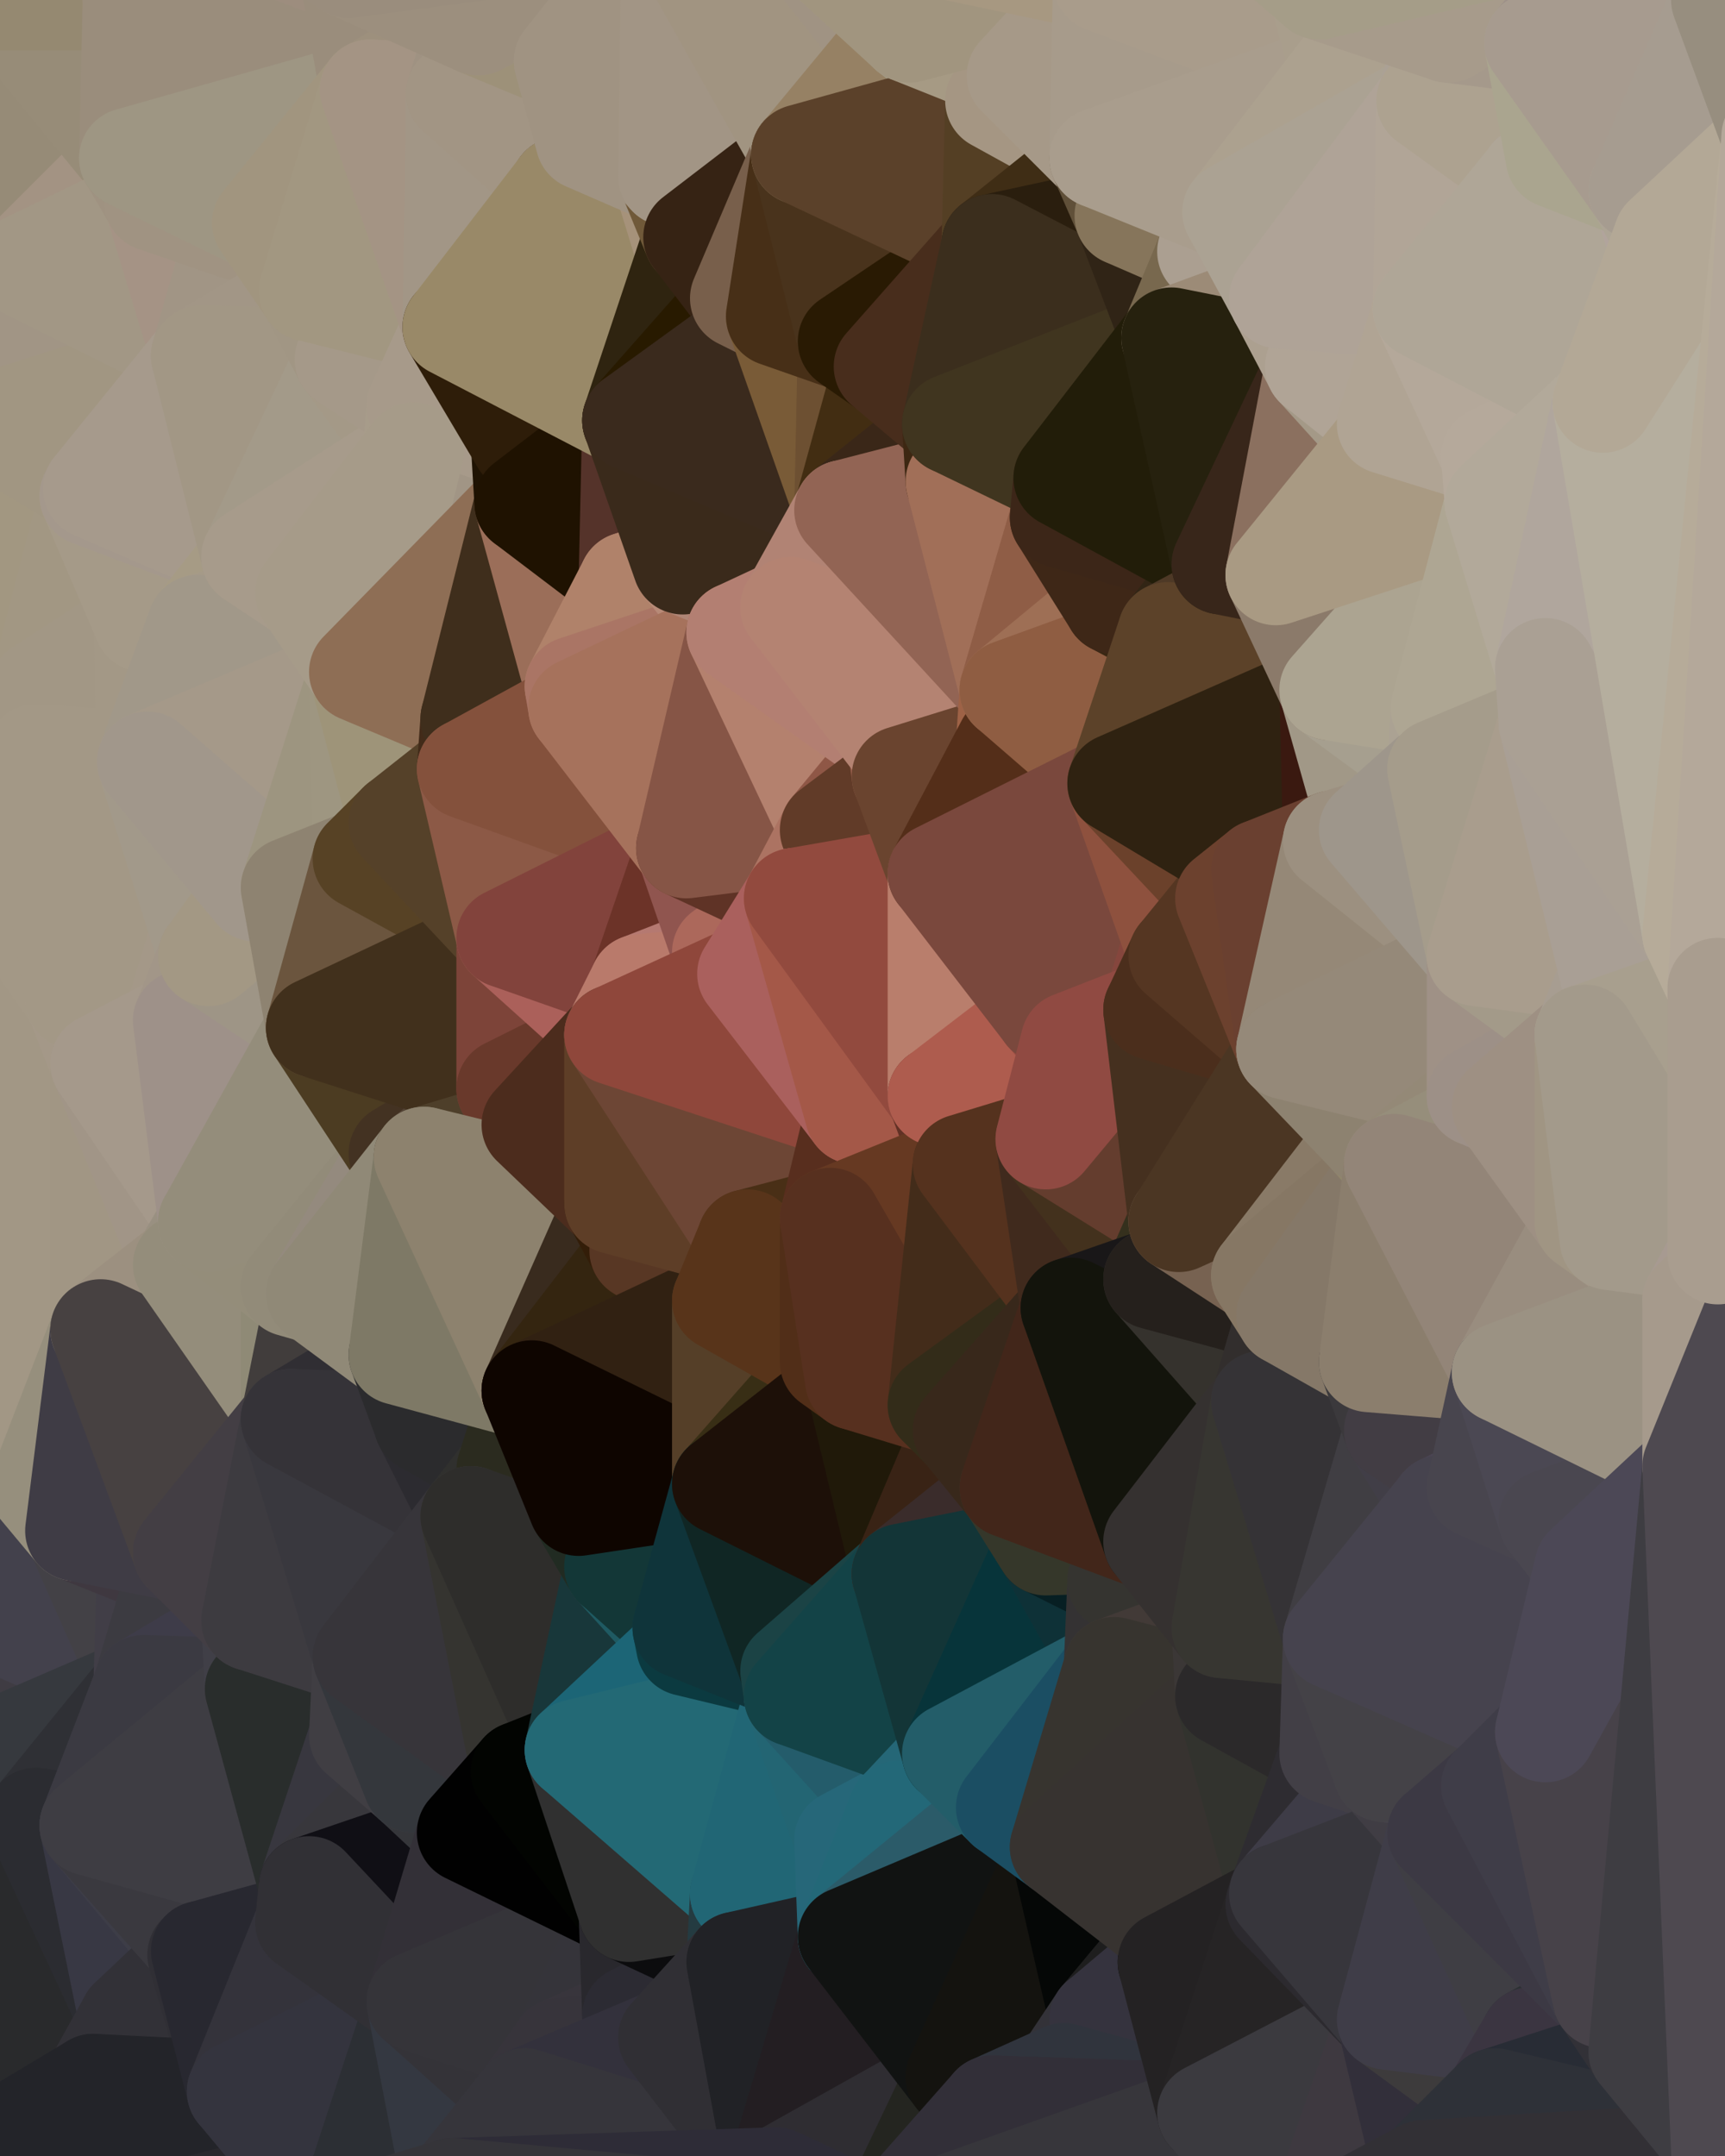 <?xml version="1.0" standalone="yes"?>
<svg width="480" height="600" xmlns="http://www.w3.org/2000/svg" version="1.1" ><polygon points="-34,148 -34,518 -18,222" fill="rgba(161, 152, 137, 1)" stroke="rgba(161, 152, 137, 1)" stroke-width="28" stroke-linejoin="round"/>
		<polygon points="-34,518 -18,444 -18,222" fill="rgba(153, 142, 122, 1)" stroke="rgba(153, 142, 122, 1)" stroke-width="28" stroke-linejoin="round"/>
		<polygon points="-19,204 -34,148 -18,222" fill="rgba(165, 153, 131, 1)" stroke="rgba(165, 153, 131, 1)" stroke-width="28" stroke-linejoin="round"/>
		<polygon points="-34,518 -19,500 -18,444" fill="rgba(49, 52, 57, 1)" stroke="rgba(49, 52, 57, 1)" stroke-width="28" stroke-linejoin="round"/>
		<polygon points="-4,118 -34,148 -3,130" fill="rgba(163, 152, 134, 1)" stroke="rgba(163, 152, 134, 1)" stroke-width="28" stroke-linejoin="round"/>
		<polygon points="-3,574 -34,518 0,599" fill="rgba(45, 47, 44, 1)" stroke="rgba(45, 47, 44, 1)" stroke-width="28" stroke-linejoin="round"/>
		<polygon points="-18,444 -19,500 -4,488" fill="rgba(54, 51, 58, 1)" stroke="rgba(54, 51, 58, 1)" stroke-width="28" stroke-linejoin="round"/>
		<polygon points="-34,148 -4,118 6,74" fill="rgba(160, 153, 134, 1)" stroke="rgba(160, 153, 134, 1)" stroke-width="28" stroke-linejoin="round"/>
		<polygon points="0,0 -34,148 6,74" fill="rgba(157, 146, 126, 1)" stroke="rgba(157, 146, 126, 1)" stroke-width="28" stroke-linejoin="round"/>
		<polygon points="-3,574 0,599 6,592" fill="rgba(36, 37, 42, 1)" stroke="rgba(36, 37, 42, 1)" stroke-width="28" stroke-linejoin="round"/>
		<polygon points="-4,488 -19,500 10,506" fill="rgba(51, 50, 56, 1)" stroke="rgba(51, 50, 56, 1)" stroke-width="28" stroke-linejoin="round"/>
		<polygon points="-19,204 -18,222 10,210" fill="rgba(161, 154, 135, 1)" stroke="rgba(161, 154, 135, 1)" stroke-width="28" stroke-linejoin="round"/>
		<polygon points="-19,204 10,210 11,192" fill="rgba(165, 154, 136, 1)" stroke="rgba(165, 154, 136, 1)" stroke-width="28" stroke-linejoin="round"/>
		<polygon points="-34,148 -19,204 11,192" fill="rgba(166, 152, 141, 1)" stroke="rgba(166, 152, 141, 1)" stroke-width="28" stroke-linejoin="round"/>
		<polygon points="-19,500 -34,518 10,506" fill="rgba(49, 48, 54, 1)" stroke="rgba(49, 48, 54, 1)" stroke-width="28" stroke-linejoin="round"/>
		<polygon points="11,414 -18,444 21,426" fill="rgba(75, 70, 77, 1)" stroke="rgba(75, 70, 77, 1)" stroke-width="28" stroke-linejoin="round"/>
		<polygon points="-3,574 6,592 26,580" fill="rgba(34, 35, 40, 1)" stroke="rgba(34, 35, 40, 1)" stroke-width="28" stroke-linejoin="round"/>
		<polygon points="-3,130 25,138 26,136" fill="rgba(163, 152, 134, 1)" stroke="rgba(163, 152, 134, 1)" stroke-width="28" stroke-linejoin="round"/>
		<polygon points="21,278 28,370 28,296" fill="rgba(163, 151, 137, 1)" stroke="rgba(163, 151, 137, 1)" stroke-width="28" stroke-linejoin="round"/>
		<polygon points="-18,444 11,414 28,370" fill="rgba(148, 142, 126, 1)" stroke="rgba(148, 142, 126, 1)" stroke-width="28" stroke-linejoin="round"/>
		<polygon points="21,278 -18,444 28,370" fill="rgba(157, 146, 128, 1)" stroke="rgba(157, 146, 128, 1)" stroke-width="28" stroke-linejoin="round"/>
		<polygon points="-4,118 -3,130 26,136" fill="rgba(160, 152, 133, 1)" stroke="rgba(160, 152, 133, 1)" stroke-width="28" stroke-linejoin="round"/>
		<polygon points="-3,130 11,192 25,138" fill="rgba(164, 152, 136, 1)" stroke="rgba(164, 152, 136, 1)" stroke-width="28" stroke-linejoin="round"/>
		<polygon points="-18,222 -18,444 21,278" fill="rgba(162, 151, 133, 1)" stroke="rgba(162, 151, 133, 1)" stroke-width="28" stroke-linejoin="round"/>
		<polygon points="-3,130 -34,148 11,192" fill="rgba(162, 151, 129, 1)" stroke="rgba(162, 151, 129, 1)" stroke-width="28" stroke-linejoin="round"/>
		<polygon points="-34,518 -3,574 10,506" fill="rgba(44, 43, 49, 1)" stroke="rgba(44, 43, 49, 1)" stroke-width="28" stroke-linejoin="round"/>
		<polygon points="0,0 6,74 36,44" fill="rgba(150, 139, 119, 1)" stroke="rgba(150, 139, 119, 1)" stroke-width="28" stroke-linejoin="round"/>
		<polygon points="-3,574 26,580 36,562" fill="rgba(43, 43, 53, 1)" stroke="rgba(43, 43, 53, 1)" stroke-width="28" stroke-linejoin="round"/>
		<polygon points="-18,444 -4,488 40,469" fill="rgba(63, 60, 67, 1)" stroke="rgba(63, 60, 67, 1)" stroke-width="28" stroke-linejoin="round"/>
		<polygon points="21,426 -18,444 40,469" fill="rgba(67, 65, 76, 1)" stroke="rgba(67, 65, 76, 1)" stroke-width="28" stroke-linejoin="round"/>
		<polygon points="25,138 11,192 40,173" fill="rgba(162, 151, 131, 1)" stroke="rgba(162, 151, 131, 1)" stroke-width="28" stroke-linejoin="round"/>
		<polygon points="36,44 6,74 43,56" fill="rgba(163, 147, 131, 1)" stroke="rgba(163, 147, 131, 1)" stroke-width="28" stroke-linejoin="round"/>
		<polygon points="11,192 10,210 41,212" fill="rgba(163, 152, 134, 1)" stroke="rgba(163, 152, 134, 1)" stroke-width="28" stroke-linejoin="round"/>
		<polygon points="21,426 40,469 41,434" fill="rgba(67, 65, 70, 1)" stroke="rgba(67, 65, 70, 1)" stroke-width="28" stroke-linejoin="round"/>
		<polygon points="-4,488 10,506 40,469" fill="rgba(54, 57, 62, 1)" stroke="rgba(54, 57, 62, 1)" stroke-width="28" stroke-linejoin="round"/>
		<polygon points="10,506 25,508 40,469" fill="rgba(47, 48, 53, 1)" stroke="rgba(47, 48, 53, 1)" stroke-width="28" stroke-linejoin="round"/>
		<polygon points="0,0 36,44 37,0" fill="rgba(151, 140, 120, 1)" stroke="rgba(151, 140, 120, 1)" stroke-width="28" stroke-linejoin="round"/>
		<polygon points="10,506 -3,574 36,562" fill="rgba(41, 42, 44, 1)" stroke="rgba(41, 42, 44, 1)" stroke-width="28" stroke-linejoin="round"/>
		<polygon points="25,508 10,506 36,562" fill="rgba(43, 44, 49, 1)" stroke="rgba(43, 44, 49, 1)" stroke-width="28" stroke-linejoin="round"/>
		<polygon points="10,210 -18,222 21,278" fill="rgba(163, 152, 134, 1)" stroke="rgba(163, 152, 134, 1)" stroke-width="28" stroke-linejoin="round"/>
		<polygon points="21,278 28,296 51,284" fill="rgba(164, 152, 136, 1)" stroke="rgba(164, 152, 136, 1)" stroke-width="28" stroke-linejoin="round"/>
		<polygon points="40,173 11,192 41,212" fill="rgba(162, 151, 133, 1)" stroke="rgba(162, 151, 133, 1)" stroke-width="28" stroke-linejoin="round"/>
		<polygon points="6,74 -4,118 56,99" fill="rgba(161, 149, 133, 1)" stroke="rgba(161, 149, 133, 1)" stroke-width="28" stroke-linejoin="round"/>
		<polygon points="-4,118 26,136 56,99" fill="rgba(161, 150, 130, 1)" stroke="rgba(161, 150, 130, 1)" stroke-width="28" stroke-linejoin="round"/>
		<polygon points="25,508 36,562 55,544" fill="rgba(56, 56, 68, 1)" stroke="rgba(56, 56, 68, 1)" stroke-width="28" stroke-linejoin="round"/>
		<polygon points="28,296 28,370 51,352" fill="rgba(161, 150, 132, 1)" stroke="rgba(161, 150, 132, 1)" stroke-width="28" stroke-linejoin="round"/>
		<polygon points="41,212 21,278 58,266" fill="rgba(163, 154, 137, 1)" stroke="rgba(163, 154, 137, 1)" stroke-width="28" stroke-linejoin="round"/>
		<polygon points="21,278 51,284 58,266" fill="rgba(164, 152, 136, 1)" stroke="rgba(164, 152, 136, 1)" stroke-width="28" stroke-linejoin="round"/>
		<polygon points="28,296 51,352 58,340" fill="rgba(161, 149, 135, 1)" stroke="rgba(161, 149, 135, 1)" stroke-width="28" stroke-linejoin="round"/>
		<polygon points="43,56 6,74 56,99" fill="rgba(162, 151, 133, 1)" stroke="rgba(162, 151, 133, 1)" stroke-width="28" stroke-linejoin="round"/>
		<polygon points="25,508 55,544 56,543" fill="rgba(61, 61, 71, 1)" stroke="rgba(61, 61, 71, 1)" stroke-width="28" stroke-linejoin="round"/>
		<polygon points="10,210 21,278 41,212" fill="rgba(163, 152, 134, 1)" stroke="rgba(163, 152, 134, 1)" stroke-width="28" stroke-linejoin="round"/>
		<polygon points="36,562 26,580 66,582" fill="rgba(50, 49, 55, 1)" stroke="rgba(50, 49, 55, 1)" stroke-width="28" stroke-linejoin="round"/>
		<polygon points="40,173 41,212 55,174" fill="rgba(163, 152, 134, 1)" stroke="rgba(163, 152, 134, 1)" stroke-width="28" stroke-linejoin="round"/>
		<polygon points="41,434 40,469 51,432" fill="rgba(65, 62, 71, 1)" stroke="rgba(65, 62, 71, 1)" stroke-width="28" stroke-linejoin="round"/>
		<polygon points="21,426 41,434 51,432" fill="rgba(63, 56, 64, 1)" stroke="rgba(63, 56, 64, 1)" stroke-width="28" stroke-linejoin="round"/>
		<polygon points="51,432 40,469 70,451" fill="rgba(60, 59, 65, 1)" stroke="rgba(60, 59, 65, 1)" stroke-width="28" stroke-linejoin="round"/>
		<polygon points="40,173 55,174 70,155" fill="rgba(164, 153, 135, 1)" stroke="rgba(164, 153, 135, 1)" stroke-width="28" stroke-linejoin="round"/>
		<polygon points="25,138 40,173 70,155" fill="rgba(165, 154, 136, 1)" stroke="rgba(165, 154, 136, 1)" stroke-width="28" stroke-linejoin="round"/>
		<polygon points="43,56 56,99 66,64" fill="rgba(165, 147, 133, 1)" stroke="rgba(165, 147, 133, 1)" stroke-width="28" stroke-linejoin="round"/>
		<polygon points="41,212 58,266 71,248" fill="rgba(162, 153, 138, 1)" stroke="rgba(162, 153, 138, 1)" stroke-width="28" stroke-linejoin="round"/>
		<polygon points="26,136 25,138 70,155" fill="rgba(164, 152, 140, 1)" stroke="rgba(164, 152, 140, 1)" stroke-width="28" stroke-linejoin="round"/>
		<polygon points="0,0 37,0 67,-29" fill="rgba(149, 137, 113, 1)" stroke="rgba(149, 137, 113, 1)" stroke-width="28" stroke-linejoin="round"/>
		<polygon points="11,414 21,426 28,370" fill="rgba(150, 143, 125, 1)" stroke="rgba(150, 143, 125, 1)" stroke-width="28" stroke-linejoin="round"/>
		<polygon points="70,451 40,469 71,470" fill="rgba(62, 60, 73, 1)" stroke="rgba(62, 60, 73, 1)" stroke-width="28" stroke-linejoin="round"/>
		<polygon points="55,544 36,562 66,582" fill="rgba(50, 49, 55, 1)" stroke="rgba(50, 49, 55, 1)" stroke-width="28" stroke-linejoin="round"/>
		<polygon points="51,284 28,296 58,340" fill="rgba(165, 153, 139, 1)" stroke="rgba(165, 153, 139, 1)" stroke-width="28" stroke-linejoin="round"/>
		<polygon points="28,370 21,426 51,432" fill="rgba(63, 60, 69, 1)" stroke="rgba(63, 60, 69, 1)" stroke-width="28" stroke-linejoin="round"/>
		<polygon points="58,340 51,352 81,358" fill="rgba(153, 144, 129, 1)" stroke="rgba(153, 144, 129, 1)" stroke-width="28" stroke-linejoin="round"/>
		<polygon points="51,352 28,370 81,395" fill="rgba(156, 144, 128, 1)" stroke="rgba(156, 144, 128, 1)" stroke-width="28" stroke-linejoin="round"/>
		<polygon points="28,370 51,432 81,395" fill="rgba(71, 65, 65, 1)" stroke="rgba(71, 65, 65, 1)" stroke-width="28" stroke-linejoin="round"/>
		<polygon points="56,99 26,136 70,155" fill="rgba(166, 154, 140, 1)" stroke="rgba(166, 154, 140, 1)" stroke-width="28" stroke-linejoin="round"/>
		<polygon points="56,543 85,535 86,525" fill="rgba(43, 43, 45, 1)" stroke="rgba(43, 43, 45, 1)" stroke-width="28" stroke-linejoin="round"/>
		<polygon points="66,64 56,99 86,81" fill="rgba(161, 149, 133, 1)" stroke="rgba(161, 149, 133, 1)" stroke-width="28" stroke-linejoin="round"/>
		<polygon points="73,62 66,64 86,81" fill="rgba(161, 149, 133, 1)" stroke="rgba(161, 149, 133, 1)" stroke-width="28" stroke-linejoin="round"/>
		<polygon points="70,155 55,174 85,165" fill="rgba(166, 155, 133, 1)" stroke="rgba(166, 155, 133, 1)" stroke-width="28" stroke-linejoin="round"/>
		<polygon points="40,469 25,508 71,470" fill="rgba(59, 58, 66, 1)" stroke="rgba(59, 58, 66, 1)" stroke-width="28" stroke-linejoin="round"/>
		<polygon points="58,266 51,284 88,286" fill="rgba(162, 150, 136, 1)" stroke="rgba(162, 150, 136, 1)" stroke-width="28" stroke-linejoin="round"/>
		<polygon points="25,508 56,543 86,525" fill="rgba(58, 57, 63, 1)" stroke="rgba(58, 57, 63, 1)" stroke-width="28" stroke-linejoin="round"/>
		<polygon points="71,470 25,508 86,525" fill="rgba(62, 61, 67, 1)" stroke="rgba(62, 61, 67, 1)" stroke-width="28" stroke-linejoin="round"/>
		<polygon points="51,352 81,395 81,358" fill="rgba(148, 141, 123, 1)" stroke="rgba(148, 141, 123, 1)" stroke-width="28" stroke-linejoin="round"/>
		<polygon points="36,44 43,56 73,62" fill="rgba(159, 146, 129, 1)" stroke="rgba(159, 146, 129, 1)" stroke-width="28" stroke-linejoin="round"/>
		<polygon points="43,56 66,64 73,62" fill="rgba(160, 147, 130, 1)" stroke="rgba(160, 147, 130, 1)" stroke-width="28" stroke-linejoin="round"/>
		<polygon points="56,543 55,544 66,582" fill="rgba(48, 47, 53, 1)" stroke="rgba(48, 47, 53, 1)" stroke-width="28" stroke-linejoin="round"/>
		<polygon points="6,592 0,599 26,580" fill="rgba(35, 36, 41, 1)" stroke="rgba(35, 36, 41, 1)" stroke-width="28" stroke-linejoin="round"/>
		<polygon points="86,81 56,99 96,100" fill="rgba(162, 150, 134, 1)" stroke="rgba(162, 150, 134, 1)" stroke-width="28" stroke-linejoin="round"/>
		<polygon points="67,-29 37,0 97,-9" fill="rgba(151, 139, 123, 1)" stroke="rgba(151, 139, 123, 1)" stroke-width="28" stroke-linejoin="round"/>
		<polygon points="66,582 0,599 96,618" fill="rgba(41, 40, 45, 1)" stroke="rgba(41, 40, 45, 1)" stroke-width="28" stroke-linejoin="round"/>
		<polygon points="81,358 81,395 88,360" fill="rgba(143, 138, 118, 1)" stroke="rgba(143, 138, 118, 1)" stroke-width="28" stroke-linejoin="round"/>
		<polygon points="51,284 58,340 88,286" fill="rgba(158, 145, 137, 1)" stroke="rgba(158, 145, 137, 1)" stroke-width="28" stroke-linejoin="round"/>
		<polygon points="81,247 58,266 88,286" fill="rgba(158, 149, 134, 1)" stroke="rgba(158, 149, 134, 1)" stroke-width="28" stroke-linejoin="round"/>
		<polygon points="71,248 58,266 81,247" fill="rgba(163, 152, 132, 1)" stroke="rgba(163, 152, 132, 1)" stroke-width="28" stroke-linejoin="round"/>
		<polygon points="26,580 0,599 66,582" fill="rgba(35, 36, 41, 1)" stroke="rgba(35, 36, 41, 1)" stroke-width="28" stroke-linejoin="round"/>
		<polygon points="85,165 55,174 100,187" fill="rgba(165, 154, 136, 1)" stroke="rgba(165, 154, 136, 1)" stroke-width="28" stroke-linejoin="round"/>
		<polygon points="70,451 71,470 101,461" fill="rgba(64, 63, 71, 1)" stroke="rgba(64, 63, 71, 1)" stroke-width="28" stroke-linejoin="round"/>
		<polygon points="56,543 66,582 85,535" fill="rgba(40, 40, 48, 1)" stroke="rgba(40, 40, 48, 1)" stroke-width="28" stroke-linejoin="round"/>
		<polygon points="97,-9 37,0 103,25" fill="rgba(157, 141, 126, 1)" stroke="rgba(157, 141, 126, 1)" stroke-width="28" stroke-linejoin="round"/>
		<polygon points="37,0 36,44 103,25" fill="rgba(154, 141, 124, 1)" stroke="rgba(154, 141, 124, 1)" stroke-width="28" stroke-linejoin="round"/>
		<polygon points="36,44 73,62 103,25" fill="rgba(158, 150, 131, 1)" stroke="rgba(158, 150, 131, 1)" stroke-width="28" stroke-linejoin="round"/>
		<polygon points="71,470 100,483 101,461" fill="rgba(58, 58, 60, 1)" stroke="rgba(58, 58, 60, 1)" stroke-width="28" stroke-linejoin="round"/>
		<polygon points="71,470 86,525 100,483" fill="rgba(41, 45, 44, 1)" stroke="rgba(41, 45, 44, 1)" stroke-width="28" stroke-linejoin="round"/>
		<polygon points="55,174 41,212 100,187" fill="rgba(161, 152, 137, 1)" stroke="rgba(161, 152, 137, 1)" stroke-width="28" stroke-linejoin="round"/>
		<polygon points="41,212 81,247 100,187" fill="rgba(165, 153, 137, 1)" stroke="rgba(165, 153, 137, 1)" stroke-width="28" stroke-linejoin="round"/>
		<polygon points="56,99 70,155 96,100" fill="rgba(162, 151, 133, 1)" stroke="rgba(162, 151, 133, 1)" stroke-width="28" stroke-linejoin="round"/>
		<polygon points="41,212 71,248 81,247" fill="rgba(161, 151, 139, 1)" stroke="rgba(161, 151, 139, 1)" stroke-width="28" stroke-linejoin="round"/>
		<polygon points="51,432 70,451 81,395" fill="rgba(67, 62, 68, 1)" stroke="rgba(67, 62, 68, 1)" stroke-width="28" stroke-linejoin="round"/>
		<polygon points="58,340 81,358 111,321" fill="rgba(148, 141, 122, 1)" stroke="rgba(148, 141, 122, 1)" stroke-width="28" stroke-linejoin="round"/>
		<polygon points="88,286 58,340 111,321" fill="rgba(148, 141, 123, 1)" stroke="rgba(148, 141, 123, 1)" stroke-width="28" stroke-linejoin="round"/>
		<polygon points="88,360 81,395 111,377" fill="rgba(65, 61, 60, 1)" stroke="rgba(65, 61, 60, 1)" stroke-width="28" stroke-linejoin="round"/>
		<polygon points="100,187 81,247 101,239" fill="rgba(157, 149, 128, 1)" stroke="rgba(157, 149, 128, 1)" stroke-width="28" stroke-linejoin="round"/>
		<polygon points="96,100 70,155 115,126" fill="rgba(163, 154, 137, 1)" stroke="rgba(163, 154, 137, 1)" stroke-width="28" stroke-linejoin="round"/>
		<polygon points="81,358 88,360 111,321" fill="rgba(146, 139, 121, 1)" stroke="rgba(146, 139, 121, 1)" stroke-width="28" stroke-linejoin="round"/>
		<polygon points="100,187 101,239 111,229" fill="rgba(158, 150, 129, 1)" stroke="rgba(158, 150, 129, 1)" stroke-width="28" stroke-linejoin="round"/>
		<polygon points="96,100 115,126 116,113" fill="rgba(164, 153, 135, 1)" stroke="rgba(164, 153, 135, 1)" stroke-width="28" stroke-linejoin="round"/>
		<polygon points="85,535 66,582 116,557" fill="rgba(52, 51, 59, 1)" stroke="rgba(52, 51, 59, 1)" stroke-width="28" stroke-linejoin="round"/>
		<polygon points="100,483 86,525 115,496" fill="rgba(56, 55, 63, 1)" stroke="rgba(56, 55, 63, 1)" stroke-width="28" stroke-linejoin="round"/>
		<polygon points="111,377 81,395 118,396" fill="rgba(48, 46, 51, 1)" stroke="rgba(48, 46, 51, 1)" stroke-width="28" stroke-linejoin="round"/>
		<polygon points="70,155 85,165 115,126" fill="rgba(167, 155, 139, 1)" stroke="rgba(167, 155, 139, 1)" stroke-width="28" stroke-linejoin="round"/>
		<polygon points="81,247 88,286 101,239" fill="rgba(142, 131, 113, 1)" stroke="rgba(142, 131, 113, 1)" stroke-width="28" stroke-linejoin="round"/>
		<polygon points="86,81 96,100 126,91" fill="rgba(161, 150, 132, 1)" stroke="rgba(161, 150, 132, 1)" stroke-width="28" stroke-linejoin="round"/>
		<polygon points="96,100 116,113 126,91" fill="rgba(165, 153, 137, 1)" stroke="rgba(165, 153, 137, 1)" stroke-width="28" stroke-linejoin="round"/>
		<polygon points="81,395 70,451 101,461" fill="rgba(61, 59, 64, 1)" stroke="rgba(61, 59, 64, 1)" stroke-width="28" stroke-linejoin="round"/>
		<polygon points="100,187 130,214 131,200" fill="rgba(162, 146, 131, 1)" stroke="rgba(162, 146, 131, 1)" stroke-width="28" stroke-linejoin="round"/>
		<polygon points="81,395 101,461 131,422" fill="rgba(57, 56, 62, 1)" stroke="rgba(57, 56, 62, 1)" stroke-width="28" stroke-linejoin="round"/>
		<polygon points="118,396 81,395 131,422" fill="rgba(53, 51, 56, 1)" stroke="rgba(53, 51, 56, 1)" stroke-width="28" stroke-linejoin="round"/>
		<polygon points="115,496 86,525 130,510" fill="rgba(56, 55, 60, 1)" stroke="rgba(56, 55, 60, 1)" stroke-width="28" stroke-linejoin="round"/>
		<polygon points="100,187 111,229 130,214" fill="rgba(158, 148, 121, 1)" stroke="rgba(158, 148, 121, 1)" stroke-width="28" stroke-linejoin="round"/>
		<polygon points="66,582 96,618 116,557" fill="rgba(52, 52, 62, 1)" stroke="rgba(52, 52, 62, 1)" stroke-width="28" stroke-linejoin="round"/>
		<polygon points="97,-9 103,25 133,7" fill="rgba(154, 141, 124, 1)" stroke="rgba(154, 141, 124, 1)" stroke-width="28" stroke-linejoin="round"/>
		<polygon points="103,25 127,26 133,7" fill="rgba(157, 144, 125, 1)" stroke="rgba(157, 144, 125, 1)" stroke-width="28" stroke-linejoin="round"/>
		<polygon points="86,525 116,557 130,510" fill="rgba(16, 15, 21, 1)" stroke="rgba(16, 15, 21, 1)" stroke-width="28" stroke-linejoin="round"/>
		<polygon points="116,557 96,618 126,609" fill="rgba(44, 47, 52, 1)" stroke="rgba(44, 47, 52, 1)" stroke-width="28" stroke-linejoin="round"/>
		<polygon points="111,321 88,360 118,322" fill="rgba(148, 138, 126, 1)" stroke="rgba(148, 138, 126, 1)" stroke-width="28" stroke-linejoin="round"/>
		<polygon points="86,525 85,535 116,557" fill="rgba(49, 48, 53, 1)" stroke="rgba(49, 48, 53, 1)" stroke-width="28" stroke-linejoin="round"/>
		<polygon points="73,62 86,81 103,25" fill="rgba(161, 149, 127, 1)" stroke="rgba(161, 149, 127, 1)" stroke-width="28" stroke-linejoin="round"/>
		<polygon points="118,396 131,422 141,409" fill="rgba(44, 43, 48, 1)" stroke="rgba(44, 43, 48, 1)" stroke-width="28" stroke-linejoin="round"/>
		<polygon points="88,286 111,321 141,303" fill="rgba(76, 60, 34, 1)" stroke="rgba(76, 60, 34, 1)" stroke-width="28" stroke-linejoin="round"/>
		<polygon points="111,321 118,322 141,303" fill="rgba(67, 50, 34, 1)" stroke="rgba(67, 50, 34, 1)" stroke-width="28" stroke-linejoin="round"/>
		<polygon points="101,239 88,286 141,261" fill="rgba(107, 85, 62, 1)" stroke="rgba(107, 85, 62, 1)" stroke-width="28" stroke-linejoin="round"/>
		<polygon points="111,229 101,239 141,261" fill="rgba(87, 66, 37, 1)" stroke="rgba(87, 66, 37, 1)" stroke-width="28" stroke-linejoin="round"/>
		<polygon points="88,360 111,377 118,322" fill="rgba(144, 137, 119, 1)" stroke="rgba(144, 137, 119, 1)" stroke-width="28" stroke-linejoin="round"/>
		<polygon points="115,496 130,510 145,493" fill="rgba(53, 54, 58, 1)" stroke="rgba(53, 54, 58, 1)" stroke-width="28" stroke-linejoin="round"/>
		<polygon points="116,113 115,126 145,123" fill="rgba(167, 156, 138, 1)" stroke="rgba(167, 156, 138, 1)" stroke-width="28" stroke-linejoin="round"/>
		<polygon points="101,461 100,483 115,496" fill="rgba(64, 62, 67, 1)" stroke="rgba(64, 62, 67, 1)" stroke-width="28" stroke-linejoin="round"/>
		<polygon points="145,123 115,126 146,140" fill="rgba(119, 98, 69, 1)" stroke="rgba(119, 98, 69, 1)" stroke-width="28" stroke-linejoin="round"/>
		<polygon points="116,557 126,609 146,584" fill="rgba(52, 56, 65, 1)" stroke="rgba(52, 56, 65, 1)" stroke-width="28" stroke-linejoin="round"/>
		<polygon points="103,25 86,81 126,91" fill="rgba(162, 151, 129, 1)" stroke="rgba(162, 151, 129, 1)" stroke-width="28" stroke-linejoin="round"/>
		<polygon points="141,303 118,322 148,313" fill="rgba(83, 67, 52, 1)" stroke="rgba(83, 67, 52, 1)" stroke-width="28" stroke-linejoin="round"/>
		<polygon points="111,377 118,396 148,387" fill="rgba(43, 43, 45, 1)" stroke="rgba(43, 43, 45, 1)" stroke-width="28" stroke-linejoin="round"/>
		<polygon points="118,396 141,409 148,387" fill="rgba(43, 43, 45, 1)" stroke="rgba(43, 43, 45, 1)" stroke-width="28" stroke-linejoin="round"/>
		<polygon points="115,126 100,187 146,140" fill="rgba(161, 149, 133, 1)" stroke="rgba(161, 149, 133, 1)" stroke-width="28" stroke-linejoin="round"/>
		<polygon points="101,461 115,496 145,493" fill="rgba(52, 55, 60, 1)" stroke="rgba(52, 55, 60, 1)" stroke-width="28" stroke-linejoin="round"/>
		<polygon points="126,91 116,113 145,123" fill="rgba(167, 154, 138, 1)" stroke="rgba(167, 154, 138, 1)" stroke-width="28" stroke-linejoin="round"/>
		<polygon points="141,261 88,286 141,303" fill="rgba(65, 48, 28, 1)" stroke="rgba(65, 48, 28, 1)" stroke-width="28" stroke-linejoin="round"/>
		<polygon points="103,25 126,91 127,26" fill="rgba(164, 148, 132, 1)" stroke="rgba(164, 148, 132, 1)" stroke-width="28" stroke-linejoin="round"/>
		<polygon points="85,165 100,187 115,126" fill="rgba(166, 155, 137, 1)" stroke="rgba(166, 155, 137, 1)" stroke-width="28" stroke-linejoin="round"/>
		<polygon points="116,557 146,584 156,570" fill="rgba(52, 51, 56, 1)" stroke="rgba(52, 51, 56, 1)" stroke-width="28" stroke-linejoin="round"/>
		<polygon points="127,26 126,91 156,52" fill="rgba(162, 150, 134, 1)" stroke="rgba(162, 150, 134, 1)" stroke-width="28" stroke-linejoin="round"/>
		<polygon points="133,7 127,26 157,17" fill="rgba(159, 146, 130, 1)" stroke="rgba(159, 146, 130, 1)" stroke-width="28" stroke-linejoin="round"/>
		<polygon points="100,187 131,200 146,140" fill="rgba(142, 110, 85, 1)" stroke="rgba(142, 110, 85, 1)" stroke-width="28" stroke-linejoin="round"/>
		<polygon points="130,214 111,229 141,261" fill="rgba(85, 65, 41, 1)" stroke="rgba(85, 65, 41, 1)" stroke-width="28" stroke-linejoin="round"/>
		<polygon points="141,409 131,422 161,419" fill="rgba(48, 48, 46, 1)" stroke="rgba(48, 48, 46, 1)" stroke-width="28" stroke-linejoin="round"/>
		<polygon points="160,191 131,200 161,197" fill="rgba(134, 97, 71, 1)" stroke="rgba(134, 97, 71, 1)" stroke-width="28" stroke-linejoin="round"/>
		<polygon points="127,26 156,52 163,39" fill="rgba(162, 149, 132, 1)" stroke="rgba(162, 149, 132, 1)" stroke-width="28" stroke-linejoin="round"/>
		<polygon points="157,17 127,26 163,39" fill="rgba(162, 149, 132, 1)" stroke="rgba(162, 149, 132, 1)" stroke-width="28" stroke-linejoin="round"/>
		<polygon points="131,200 130,214 161,197" fill="rgba(66, 43, 25, 1)" stroke="rgba(66, 43, 25, 1)" stroke-width="28" stroke-linejoin="round"/>
		<polygon points="146,140 131,200 160,191" fill="rgba(63, 46, 28, 1)" stroke="rgba(63, 46, 28, 1)" stroke-width="28" stroke-linejoin="round"/>
		<polygon points="148,313 118,322 171,335" fill="rgba(78, 63, 42, 1)" stroke="rgba(78, 63, 42, 1)" stroke-width="28" stroke-linejoin="round"/>
		<polygon points="161,419 131,422 171,436" fill="rgba(47, 43, 40, 1)" stroke="rgba(47, 43, 40, 1)" stroke-width="28" stroke-linejoin="round"/>
		<polygon points="141,261 141,303 171,288" fill="rgba(125, 68, 57, 1)" stroke="rgba(125, 68, 57, 1)" stroke-width="28" stroke-linejoin="round"/>
		<polygon points="141,303 148,313 171,288" fill="rgba(105, 57, 43, 1)" stroke="rgba(105, 57, 43, 1)" stroke-width="28" stroke-linejoin="round"/>
		<polygon points="148,387 141,409 161,419" fill="rgba(43, 43, 31, 1)" stroke="rgba(43, 43, 31, 1)" stroke-width="28" stroke-linejoin="round"/>
		<polygon points="118,322 111,377 148,387" fill="rgba(126, 121, 102, 1)" stroke="rgba(126, 121, 102, 1)" stroke-width="28" stroke-linejoin="round"/>
		<polygon points="131,422 101,461 145,493" fill="rgba(55, 53, 58, 1)" stroke="rgba(55, 53, 58, 1)" stroke-width="28" stroke-linejoin="round"/>
		<polygon points="130,510 116,557 175,532" fill="rgba(51, 48, 55, 1)" stroke="rgba(51, 48, 55, 1)" stroke-width="28" stroke-linejoin="round"/>
		<polygon points="146,140 160,191 175,162" fill="rgba(155, 110, 89, 1)" stroke="rgba(155, 110, 89, 1)" stroke-width="28" stroke-linejoin="round"/>
		<polygon points="118,322 148,387 171,335" fill="rgba(141, 130, 110, 1)" stroke="rgba(141, 130, 110, 1)" stroke-width="28" stroke-linejoin="round"/>
		<polygon points="131,422 145,493 160,487" fill="rgba(53, 52, 48, 1)" stroke="rgba(53, 52, 48, 1)" stroke-width="28" stroke-linejoin="round"/>
		<polygon points="116,557 156,570 175,532" fill="rgba(53, 52, 57, 1)" stroke="rgba(53, 52, 57, 1)" stroke-width="28" stroke-linejoin="round"/>
		<polygon points="131,422 160,487 171,436" fill="rgba(46, 45, 43, 1)" stroke="rgba(46, 45, 43, 1)" stroke-width="28" stroke-linejoin="round"/>
		<polygon points="171,335 148,387 178,348" fill="rgba(57, 43, 30, 1)" stroke="rgba(57, 43, 30, 1)" stroke-width="28" stroke-linejoin="round"/>
		<polygon points="141,261 171,288 178,274" fill="rgba(171, 96, 90, 1)" stroke="rgba(171, 96, 90, 1)" stroke-width="28" stroke-linejoin="round"/>
		<polygon points="145,123 146,140 176,117" fill="rgba(31, 19, 3, 1)" stroke="rgba(31, 19, 3, 1)" stroke-width="28" stroke-linejoin="round"/>
		<polygon points="126,91 145,123 176,117" fill="rgba(46, 29, 9, 1)" stroke="rgba(46, 29, 9, 1)" stroke-width="28" stroke-linejoin="round"/>
		<polygon points="175,532 156,570 176,561" fill="rgba(53, 52, 58, 1)" stroke="rgba(53, 52, 58, 1)" stroke-width="28" stroke-linejoin="round"/>
		<polygon points="145,493 130,510 175,532" fill="rgba(1, 1, 1, 1)" stroke="rgba(1, 1, 1, 1)" stroke-width="28" stroke-linejoin="round"/>
		<polygon points="160,487 145,493 175,532" fill="rgba(2, 4, 1, 1)" stroke="rgba(2, 4, 1, 1)" stroke-width="28" stroke-linejoin="round"/>
		<polygon points="163,39 156,52 186,49" fill="rgba(162, 149, 132, 1)" stroke="rgba(162, 149, 132, 1)" stroke-width="28" stroke-linejoin="round"/>
		<polygon points="133,7 157,17 187,-21" fill="rgba(157, 145, 121, 1)" stroke="rgba(157, 145, 121, 1)" stroke-width="28" stroke-linejoin="round"/>
		<polygon points="176,561 156,570 186,567" fill="rgba(56, 53, 60, 1)" stroke="rgba(56, 53, 60, 1)" stroke-width="28" stroke-linejoin="round"/>
		<polygon points="171,436 160,487 191,458" fill="rgba(24, 55, 58, 1)" stroke="rgba(24, 55, 58, 1)" stroke-width="28" stroke-linejoin="round"/>
		<polygon points="190,453 171,436 191,458" fill="rgba(31, 90, 98, 1)" stroke="rgba(31, 90, 98, 1)" stroke-width="28" stroke-linejoin="round"/>
		<polygon points="130,214 141,261 191,236" fill="rgba(140, 89, 70, 1)" stroke="rgba(140, 89, 70, 1)" stroke-width="28" stroke-linejoin="round"/>
		<polygon points="161,197 130,214 191,236" fill="rgba(132, 81, 60, 1)" stroke="rgba(132, 81, 60, 1)" stroke-width="28" stroke-linejoin="round"/>
		<polygon points="146,140 175,162 176,117" fill="rgba(31, 18, 1, 1)" stroke="rgba(31, 18, 1, 1)" stroke-width="28" stroke-linejoin="round"/>
		<polygon points="156,52 176,117 193,66" fill="rgba(33, 25, 14, 1)" stroke="rgba(33, 25, 14, 1)" stroke-width="28" stroke-linejoin="round"/>
		<polygon points="186,49 156,52 193,66" fill="rgba(166, 146, 122, 1)" stroke="rgba(166, 146, 122, 1)" stroke-width="28" stroke-linejoin="round"/>
		<polygon points="141,261 178,274 191,236" fill="rgba(130, 67, 60, 1)" stroke="rgba(130, 67, 60, 1)" stroke-width="28" stroke-linejoin="round"/>
		<polygon points="176,117 175,162 190,157" fill="rgba(85, 51, 42, 1)" stroke="rgba(85, 51, 42, 1)" stroke-width="28" stroke-linejoin="round"/>
		<polygon points="97,-9 133,7 187,-21" fill="rgba(156, 143, 126, 1)" stroke="rgba(156, 143, 126, 1)" stroke-width="28" stroke-linejoin="round"/>
		<polygon points="156,52 126,91 176,117" fill="rgba(153, 137, 104, 1)" stroke="rgba(153, 137, 104, 1)" stroke-width="28" stroke-linejoin="round"/>
		<polygon points="171,288 148,313 171,335" fill="rgba(76, 44, 29, 1)" stroke="rgba(76, 44, 29, 1)" stroke-width="28" stroke-linejoin="round"/>
		<polygon points="191,236 178,274 201,265" fill="rgba(108, 51, 40, 1)" stroke="rgba(108, 51, 40, 1)" stroke-width="28" stroke-linejoin="round"/>
		<polygon points="161,419 171,436 201,413" fill="rgba(33, 43, 34, 1)" stroke="rgba(33, 43, 34, 1)" stroke-width="28" stroke-linejoin="round"/>
		<polygon points="156,570 146,584 186,567" fill="rgba(55, 52, 59, 1)" stroke="rgba(55, 52, 59, 1)" stroke-width="28" stroke-linejoin="round"/>
		<polygon points="190,157 175,162 205,176" fill="rgba(180, 133, 115, 1)" stroke="rgba(180, 133, 115, 1)" stroke-width="28" stroke-linejoin="round"/>
		<polygon points="175,532 176,561 205,546" fill="rgba(41, 40, 45, 1)" stroke="rgba(41, 40, 45, 1)" stroke-width="28" stroke-linejoin="round"/>
		<polygon points="176,561 186,567 205,546" fill="rgba(44, 43, 51, 1)" stroke="rgba(44, 43, 51, 1)" stroke-width="28" stroke-linejoin="round"/>
		<polygon points="178,348 148,387 201,362" fill="rgba(52, 37, 16, 1)" stroke="rgba(52, 37, 16, 1)" stroke-width="28" stroke-linejoin="round"/>
		<polygon points="193,66 176,117 206,83" fill="rgba(47, 36, 16, 1)" stroke="rgba(47, 36, 16, 1)" stroke-width="28" stroke-linejoin="round"/>
		<polygon points="175,162 160,191 205,176" fill="rgba(176, 130, 106, 1)" stroke="rgba(176, 130, 106, 1)" stroke-width="28" stroke-linejoin="round"/>
		<polygon points="201,265 178,274 208,271" fill="rgba(181, 121, 113, 1)" stroke="rgba(181, 121, 113, 1)" stroke-width="28" stroke-linejoin="round"/>
		<polygon points="171,335 178,348 208,345" fill="rgba(51, 29, 8, 1)" stroke="rgba(51, 29, 8, 1)" stroke-width="28" stroke-linejoin="round"/>
		<polygon points="178,348 201,362 208,345" fill="rgba(88, 55, 36, 1)" stroke="rgba(88, 55, 36, 1)" stroke-width="28" stroke-linejoin="round"/>
		<polygon points="175,532 205,546 206,527" fill="rgba(12, 12, 14, 1)" stroke="rgba(12, 12, 14, 1)" stroke-width="28" stroke-linejoin="round"/>
		<polygon points="160,191 161,197 205,176" fill="rgba(170, 117, 101, 1)" stroke="rgba(170, 117, 101, 1)" stroke-width="28" stroke-linejoin="round"/>
		<polygon points="148,387 201,413 201,362" fill="rgba(49, 33, 18, 1)" stroke="rgba(49, 33, 18, 1)" stroke-width="28" stroke-linejoin="round"/>
		<polygon points="171,436 190,453 201,413" fill="rgba(19, 55, 55, 1)" stroke="rgba(19, 55, 55, 1)" stroke-width="28" stroke-linejoin="round"/>
		<polygon points="148,387 161,419 201,413" fill="rgba(14, 5, 0, 1)" stroke="rgba(14, 5, 0, 1)" stroke-width="28" stroke-linejoin="round"/>
		<polygon points="157,17 163,39 186,49" fill="rgba(160, 147, 130, 1)" stroke="rgba(160, 147, 130, 1)" stroke-width="28" stroke-linejoin="round"/>
		<polygon points="186,567 146,584 216,606" fill="rgba(51, 49, 60, 1)" stroke="rgba(51, 49, 60, 1)" stroke-width="28" stroke-linejoin="round"/>
		<polygon points="146,584 126,609 216,606" fill="rgba(54, 53, 59, 1)" stroke="rgba(54, 53, 59, 1)" stroke-width="28" stroke-linejoin="round"/>
		<polygon points="178,274 171,288 208,271" fill="rgba(185, 122, 107, 1)" stroke="rgba(185, 122, 107, 1)" stroke-width="28" stroke-linejoin="round"/>
		<polygon points="160,487 175,532 206,527" fill="rgba(48, 48, 48, 1)" stroke="rgba(48, 48, 48, 1)" stroke-width="28" stroke-linejoin="round"/>
		<polygon points="220,465 191,458 221,472" fill="rgba(28, 76, 86, 1)" stroke="rgba(28, 76, 86, 1)" stroke-width="28" stroke-linejoin="round"/>
		<polygon points="191,236 201,265 221,250" fill="rgba(144, 85, 79, 1)" stroke="rgba(144, 85, 79, 1)" stroke-width="28" stroke-linejoin="round"/>
		<polygon points="67,-29 97,-9 187,-21" fill="rgba(154, 141, 125, 1)" stroke="rgba(154, 141, 125, 1)" stroke-width="28" stroke-linejoin="round"/>
		<polygon points="186,49 193,66 223,43" fill="rgba(112, 89, 57, 1)" stroke="rgba(112, 89, 57, 1)" stroke-width="28" stroke-linejoin="round"/>
		<polygon points="191,458 160,487 221,472" fill="rgba(28, 101, 118, 1)" stroke="rgba(28, 101, 118, 1)" stroke-width="28" stroke-linejoin="round"/>
		<polygon points="160,487 206,527 221,472" fill="rgba(35, 105, 117, 1)" stroke="rgba(35, 105, 117, 1)" stroke-width="28" stroke-linejoin="round"/>
		<polygon points="201,265 208,271 221,250" fill="rgba(172, 104, 91, 1)" stroke="rgba(172, 104, 91, 1)" stroke-width="28" stroke-linejoin="round"/>
		<polygon points="190,453 191,458 220,465" fill="rgba(11, 58, 64, 1)" stroke="rgba(11, 58, 64, 1)" stroke-width="28" stroke-linejoin="round"/>
		<polygon points="190,157 205,176 220,169" fill="rgba(183, 138, 119, 1)" stroke="rgba(183, 138, 119, 1)" stroke-width="28" stroke-linejoin="round"/>
		<polygon points="206,83 176,117 216,88" fill="rgba(40, 26, 0, 1)" stroke="rgba(40, 26, 0, 1)" stroke-width="28" stroke-linejoin="round"/>
		<polygon points="161,197 191,236 205,176" fill="rgba(166, 114, 92, 1)" stroke="rgba(166, 114, 92, 1)" stroke-width="28" stroke-linejoin="round"/>
		<polygon points="157,17 186,49 187,-21" fill="rgba(160, 147, 130, 1)" stroke="rgba(160, 147, 130, 1)" stroke-width="28" stroke-linejoin="round"/>
		<polygon points="191,236 221,250 231,231" fill="rgba(95, 51, 38, 1)" stroke="rgba(95, 51, 38, 1)" stroke-width="28" stroke-linejoin="round"/>
		<polygon points="201,362 201,413 231,379" fill="rgba(85, 63, 40, 1)" stroke="rgba(85, 63, 40, 1)" stroke-width="28" stroke-linejoin="round"/>
		<polygon points="171,288 171,335 208,345" fill="rgba(94, 62, 39, 1)" stroke="rgba(94, 62, 39, 1)" stroke-width="28" stroke-linejoin="round"/>
		<polygon points="190,157 220,169 235,142" fill="rgba(175, 133, 117, 1)" stroke="rgba(175, 133, 117, 1)" stroke-width="28" stroke-linejoin="round"/>
		<polygon points="206,527 205,546 236,539" fill="rgba(36, 59, 65, 1)" stroke="rgba(36, 59, 65, 1)" stroke-width="28" stroke-linejoin="round"/>
		<polygon points="176,117 190,157 235,142" fill="rgba(58, 42, 27, 1)" stroke="rgba(58, 42, 27, 1)" stroke-width="28" stroke-linejoin="round"/>
		<polygon points="187,-21 186,49 223,43" fill="rgba(162, 149, 133, 1)" stroke="rgba(162, 149, 133, 1)" stroke-width="28" stroke-linejoin="round"/>
		<polygon points="193,66 206,83 223,43" fill="rgba(54, 35, 20, 1)" stroke="rgba(54, 35, 20, 1)" stroke-width="28" stroke-linejoin="round"/>
		<polygon points="231,379 201,413 238,384" fill="rgba(56, 46, 21, 1)" stroke="rgba(56, 46, 21, 1)" stroke-width="28" stroke-linejoin="round"/>
		<polygon points="208,345 231,339 238,310" fill="rgba(56, 29, 10, 1)" stroke="rgba(56, 29, 10, 1)" stroke-width="28" stroke-linejoin="round"/>
		<polygon points="171,288 208,345 238,310" fill="rgba(109, 70, 53, 1)" stroke="rgba(109, 70, 53, 1)" stroke-width="28" stroke-linejoin="round"/>
		<polygon points="208,271 171,288 238,310" fill="rgba(143, 71, 59, 1)" stroke="rgba(143, 71, 59, 1)" stroke-width="28" stroke-linejoin="round"/>
		<polygon points="235,512 206,527 236,539" fill="rgba(32, 109, 127, 1)" stroke="rgba(32, 109, 127, 1)" stroke-width="28" stroke-linejoin="round"/>
		<polygon points="216,88 176,117 235,142" fill="rgba(58, 42, 29, 1)" stroke="rgba(58, 42, 29, 1)" stroke-width="28" stroke-linejoin="round"/>
		<polygon points="221,472 206,527 235,512" fill="rgba(33, 102, 117, 1)" stroke="rgba(33, 102, 117, 1)" stroke-width="28" stroke-linejoin="round"/>
		<polygon points="205,176 191,236 231,231" fill="rgba(134, 85, 70, 1)" stroke="rgba(134, 85, 70, 1)" stroke-width="28" stroke-linejoin="round"/>
		<polygon points="208,345 231,379 231,339" fill="rgba(73, 47, 22, 1)" stroke="rgba(73, 47, 22, 1)" stroke-width="28" stroke-linejoin="round"/>
		<polygon points="208,345 201,362 231,379" fill="rgba(88, 52, 26, 1)" stroke="rgba(88, 52, 26, 1)" stroke-width="28" stroke-linejoin="round"/>
		<polygon points="217,-24 187,-21 223,43" fill="rgba(161, 148, 129, 1)" stroke="rgba(161, 148, 129, 1)" stroke-width="28" stroke-linejoin="round"/>
		<polygon points="206,83 216,88 223,43" fill="rgba(120, 95, 75, 1)" stroke="rgba(120, 95, 75, 1)" stroke-width="28" stroke-linejoin="round"/>
		<polygon points="201,413 190,453 220,465" fill="rgba(15, 52, 58, 1)" stroke="rgba(15, 52, 58, 1)" stroke-width="28" stroke-linejoin="round"/>
		<polygon points="216,88 235,142 236,95" fill="rgba(121, 91, 55, 1)" stroke="rgba(121, 91, 55, 1)" stroke-width="28" stroke-linejoin="round"/>
		<polygon points="205,546 186,567 216,606" fill="rgba(48, 47, 52, 1)" stroke="rgba(48, 47, 52, 1)" stroke-width="28" stroke-linejoin="round"/>
		<polygon points="217,-24 223,43 247,14" fill="rgba(161, 148, 129, 1)" stroke="rgba(161, 148, 129, 1)" stroke-width="28" stroke-linejoin="round"/>
		<polygon points="205,176 231,231 250,208" fill="rgba(180, 129, 110, 1)" stroke="rgba(180, 129, 110, 1)" stroke-width="28" stroke-linejoin="round"/>
		<polygon points="250,208 231,231 251,216" fill="rgba(143, 87, 70, 1)" stroke="rgba(143, 87, 70, 1)" stroke-width="28" stroke-linejoin="round"/>
		<polygon points="201,413 220,465 251,438" fill="rgba(16, 38, 36, 1)" stroke="rgba(16, 38, 36, 1)" stroke-width="28" stroke-linejoin="round"/>
		<polygon points="220,169 205,176 250,208" fill="rgba(179, 127, 114, 1)" stroke="rgba(179, 127, 114, 1)" stroke-width="28" stroke-linejoin="round"/>
		<polygon points="236,95 235,142 246,102" fill="rgba(109, 80, 50, 1)" stroke="rgba(109, 80, 50, 1)" stroke-width="28" stroke-linejoin="round"/>
		<polygon points="217,-24 247,14 253,9" fill="rgba(160, 147, 131, 1)" stroke="rgba(160, 147, 131, 1)" stroke-width="28" stroke-linejoin="round"/>
		<polygon points="221,472 235,512 250,504" fill="rgba(35, 101, 115, 1)" stroke="rgba(35, 101, 115, 1)" stroke-width="28" stroke-linejoin="round"/>
		<polygon points="231,231 221,250 261,243" fill="rgba(172, 115, 98, 1)" stroke="rgba(172, 115, 98, 1)" stroke-width="28" stroke-linejoin="round"/>
		<polygon points="251,216 231,231 261,243" fill="rgba(97, 59, 40, 1)" stroke="rgba(97, 59, 40, 1)" stroke-width="28" stroke-linejoin="round"/>
		<polygon points="238,384 201,413 251,438" fill="rgba(29, 16, 8, 1)" stroke="rgba(29, 16, 8, 1)" stroke-width="28" stroke-linejoin="round"/>
		<polygon points="205,546 216,606 236,539" fill="rgba(33, 34, 38, 1)" stroke="rgba(33, 34, 38, 1)" stroke-width="28" stroke-linejoin="round"/>
		<polygon points="223,43 216,88 236,95" fill="rgba(71, 47, 23, 1)" stroke="rgba(71, 47, 23, 1)" stroke-width="28" stroke-linejoin="round"/>
		<polygon points="246,102 235,142 265,118" fill="rgba(66, 45, 18, 1)" stroke="rgba(66, 45, 18, 1)" stroke-width="28" stroke-linejoin="round"/>
		<polygon points="221,472 250,504 265,488" fill="rgba(36, 92, 107, 1)" stroke="rgba(36, 92, 107, 1)" stroke-width="28" stroke-linejoin="round"/>
		<polygon points="236,539 216,606 266,578" fill="rgba(35, 30, 34, 1)" stroke="rgba(35, 30, 34, 1)" stroke-width="28" stroke-linejoin="round"/>
		<polygon points="265,118 235,142 266,134" fill="rgba(58, 39, 24, 1)" stroke="rgba(58, 39, 24, 1)" stroke-width="28" stroke-linejoin="round"/>
		<polygon points="261,391 251,438 268,398" fill="rgba(39, 25, 12, 1)" stroke="rgba(39, 25, 12, 1)" stroke-width="28" stroke-linejoin="round"/>
		<polygon points="238,310 231,339 268,324" fill="rgba(88, 46, 30, 1)" stroke="rgba(88, 46, 30, 1)" stroke-width="28" stroke-linejoin="round"/>
		<polygon points="261,305 238,310 268,324" fill="rgba(125, 73, 62, 1)" stroke="rgba(125, 73, 62, 1)" stroke-width="28" stroke-linejoin="round"/>
		<polygon points="216,606 246,620 266,578" fill="rgba(47, 45, 50, 1)" stroke="rgba(47, 45, 50, 1)" stroke-width="28" stroke-linejoin="round"/>
		<polygon points="238,384 251,438 261,391" fill="rgba(32, 25, 9, 1)" stroke="rgba(32, 25, 9, 1)" stroke-width="28" stroke-linejoin="round"/>
		<polygon points="220,465 221,472 251,438" fill="rgba(27, 67, 69, 1)" stroke="rgba(27, 67, 69, 1)" stroke-width="28" stroke-linejoin="round"/>
		<polygon points="235,512 236,539 250,504" fill="rgba(38, 103, 121, 1)" stroke="rgba(38, 103, 121, 1)" stroke-width="28" stroke-linejoin="round"/>
		<polygon points="221,250 208,271 238,310" fill="rgba(170, 96, 93, 1)" stroke="rgba(170, 96, 93, 1)" stroke-width="28" stroke-linejoin="round"/>
		<polygon points="223,43 236,95 276,68" fill="rgba(73, 51, 28, 1)" stroke="rgba(73, 51, 28, 1)" stroke-width="28" stroke-linejoin="round"/>
		<polygon points="251,438 221,472 265,488" fill="rgba(19, 67, 71, 1)" stroke="rgba(19, 67, 71, 1)" stroke-width="28" stroke-linejoin="round"/>
		<polygon points="221,250 238,310 261,305" fill="rgba(164, 88, 72, 1)" stroke="rgba(164, 88, 72, 1)" stroke-width="28" stroke-linejoin="round"/>
		<polygon points="253,9 247,14 277,28" fill="rgba(162, 150, 128, 1)" stroke="rgba(162, 150, 128, 1)" stroke-width="28" stroke-linejoin="round"/>
		<polygon points="236,95 246,102 276,68" fill="rgba(41, 26, 3, 1)" stroke="rgba(41, 26, 3, 1)" stroke-width="28" stroke-linejoin="round"/>
		<polygon points="231,339 231,379 238,384" fill="rgba(81, 46, 24, 1)" stroke="rgba(81, 46, 24, 1)" stroke-width="28" stroke-linejoin="round"/>
		<polygon points="250,208 251,216 280,207" fill="rgba(153, 96, 77, 1)" stroke="rgba(153, 96, 77, 1)" stroke-width="28" stroke-linejoin="round"/>
		<polygon points="265,488 250,504 280,503" fill="rgba(37, 103, 119, 1)" stroke="rgba(37, 103, 119, 1)" stroke-width="28" stroke-linejoin="round"/>
		<polygon points="247,14 223,43 277,28" fill="rgba(150, 129, 100, 1)" stroke="rgba(150, 129, 100, 1)" stroke-width="28" stroke-linejoin="round"/>
		<polygon points="266,578 246,620 276,586" fill="rgba(36, 37, 32, 1)" stroke="rgba(36, 37, 32, 1)" stroke-width="28" stroke-linejoin="round"/>
		<polygon points="261,243 221,250 261,305" fill="rgba(146, 74, 62, 1)" stroke="rgba(146, 74, 62, 1)" stroke-width="28" stroke-linejoin="round"/>
		<polygon points="250,208 280,207 281,192" fill="rgba(180, 126, 100, 1)" stroke="rgba(180, 126, 100, 1)" stroke-width="28" stroke-linejoin="round"/>
		<polygon points="268,398 251,438 281,414" fill="rgba(57, 35, 21, 1)" stroke="rgba(57, 35, 21, 1)" stroke-width="28" stroke-linejoin="round"/>
		<polygon points="253,9 277,28 283,21" fill="rgba(161, 153, 130, 1)" stroke="rgba(161, 153, 130, 1)" stroke-width="28" stroke-linejoin="round"/>
		<polygon points="235,142 220,169 281,192" fill="rgba(177, 131, 116, 1)" stroke="rgba(177, 131, 116, 1)" stroke-width="28" stroke-linejoin="round"/>
		<polygon points="220,169 250,208 281,192" fill="rgba(180, 131, 114, 1)" stroke="rgba(180, 131, 114, 1)" stroke-width="28" stroke-linejoin="round"/>
		<polygon points="251,216 261,243 280,207" fill="rgba(106, 68, 47, 1)" stroke="rgba(106, 68, 47, 1)" stroke-width="28" stroke-linejoin="round"/>
		<polygon points="223,43 276,68 277,28" fill="rgba(91, 65, 42, 1)" stroke="rgba(91, 65, 42, 1)" stroke-width="28" stroke-linejoin="round"/>
		<polygon points="261,243 261,305 291,282" fill="rgba(185, 126, 108, 1)" stroke="rgba(185, 126, 108, 1)" stroke-width="28" stroke-linejoin="round"/>
		<polygon points="261,305 268,324 291,317" fill="rgba(97, 49, 37, 1)" stroke="rgba(97, 49, 37, 1)" stroke-width="28" stroke-linejoin="round"/>
		<polygon points="281,414 251,438 291,430" fill="rgba(58, 44, 43, 1)" stroke="rgba(58, 44, 43, 1)" stroke-width="28" stroke-linejoin="round"/>
		<polygon points="266,134 235,142 281,192" fill="rgba(146, 100, 84, 1)" stroke="rgba(146, 100, 84, 1)" stroke-width="28" stroke-linejoin="round"/>
		<polygon points="231,339 261,391 268,324" fill="rgba(102, 57, 34, 1)" stroke="rgba(102, 57, 34, 1)" stroke-width="28" stroke-linejoin="round"/>
		<polygon points="231,339 238,384 261,391" fill="rgba(87, 48, 31, 1)" stroke="rgba(87, 48, 31, 1)" stroke-width="28" stroke-linejoin="round"/>
		<polygon points="246,102 265,118 276,68" fill="rgba(72, 45, 28, 1)" stroke="rgba(72, 45, 28, 1)" stroke-width="28" stroke-linejoin="round"/>
		<polygon points="265,118 266,134 296,133" fill="rgba(61, 39, 18, 1)" stroke="rgba(61, 39, 18, 1)" stroke-width="28" stroke-linejoin="round"/>
		<polygon points="266,134 295,144 296,133" fill="rgba(79, 52, 31, 1)" stroke="rgba(79, 52, 31, 1)" stroke-width="28" stroke-linejoin="round"/>
		<polygon points="266,578 276,586 296,577" fill="rgba(22, 21, 26, 1)" stroke="rgba(22, 21, 26, 1)" stroke-width="28" stroke-linejoin="round"/>
		<polygon points="250,504 236,539 280,503" fill="rgba(35, 104, 120, 1)" stroke="rgba(35, 104, 120, 1)" stroke-width="28" stroke-linejoin="round"/>
		<polygon points="268,324 261,391 298,364" fill="rgba(67, 44, 26, 1)" stroke="rgba(67, 44, 26, 1)" stroke-width="28" stroke-linejoin="round"/>
		<polygon points="261,391 268,398 298,364" fill="rgba(51, 44, 25, 1)" stroke="rgba(51, 44, 25, 1)" stroke-width="28" stroke-linejoin="round"/>
		<polygon points="261,305 291,317 298,290" fill="rgba(151, 74, 64, 1)" stroke="rgba(151, 74, 64, 1)" stroke-width="28" stroke-linejoin="round"/>
		<polygon points="291,282 261,305 298,290" fill="rgba(174, 92, 78, 1)" stroke="rgba(174, 92, 78, 1)" stroke-width="28" stroke-linejoin="round"/>
		<polygon points="280,503 236,539 295,514" fill="rgba(43, 91, 105, 1)" stroke="rgba(43, 91, 105, 1)" stroke-width="28" stroke-linejoin="round"/>
		<polygon points="266,134 281,192 295,144" fill="rgba(161, 111, 88, 1)" stroke="rgba(161, 111, 88, 1)" stroke-width="28" stroke-linejoin="round"/>
		<polygon points="266,578 296,577 306,562" fill="rgba(53, 51, 56, 1)" stroke="rgba(53, 51, 56, 1)" stroke-width="28" stroke-linejoin="round"/>
		<polygon points="277,28 276,68 306,44" fill="rgba(84, 63, 36, 1)" stroke="rgba(84, 63, 36, 1)" stroke-width="28" stroke-linejoin="round"/>
		<polygon points="253,9 283,21 307,-5" fill="rgba(166, 154, 132, 1)" stroke="rgba(166, 154, 132, 1)" stroke-width="28" stroke-linejoin="round"/>
		<polygon points="283,21 277,28 306,44" fill="rgba(165, 150, 131, 1)" stroke="rgba(165, 150, 131, 1)" stroke-width="28" stroke-linejoin="round"/>
		<polygon points="236,539 266,578 295,514" fill="rgba(17, 19, 18, 1)" stroke="rgba(17, 19, 18, 1)" stroke-width="28" stroke-linejoin="round"/>
		<polygon points="251,438 265,488 291,430" fill="rgba(19, 53, 55, 1)" stroke="rgba(19, 53, 55, 1)" stroke-width="28" stroke-linejoin="round"/>
		<polygon points="216,606 126,609 246,620" fill="rgba(46, 44, 55, 1)" stroke="rgba(46, 44, 55, 1)" stroke-width="28" stroke-linejoin="round"/>
		<polygon points="295,144 281,192 310,168" fill="rgba(143, 93, 70, 1)" stroke="rgba(143, 93, 70, 1)" stroke-width="28" stroke-linejoin="round"/>
		<polygon points="291,430 265,488 310,464" fill="rgba(7, 52, 58, 1)" stroke="rgba(7, 52, 58, 1)" stroke-width="28" stroke-linejoin="round"/>
		<polygon points="295,514 266,578 306,562" fill="rgba(20, 19, 15, 1)" stroke="rgba(20, 19, 15, 1)" stroke-width="28" stroke-linejoin="round"/>
		<polygon points="291,317 268,324 298,364" fill="rgba(85, 50, 30, 1)" stroke="rgba(85, 50, 30, 1)" stroke-width="28" stroke-linejoin="round"/>
		<polygon points="306,44 276,68 313,60" fill="rgba(63, 45, 21, 1)" stroke="rgba(63, 45, 21, 1)" stroke-width="28" stroke-linejoin="round"/>
		<polygon points="281,192 280,207 311,218" fill="rgba(158, 98, 70, 1)" stroke="rgba(158, 98, 70, 1)" stroke-width="28" stroke-linejoin="round"/>
		<polygon points="280,207 261,243 311,218" fill="rgba(84, 46, 25, 1)" stroke="rgba(84, 46, 25, 1)" stroke-width="28" stroke-linejoin="round"/>
		<polygon points="291,430 310,464 311,440" fill="rgba(14, 49, 55, 1)" stroke="rgba(14, 49, 55, 1)" stroke-width="28" stroke-linejoin="round"/>
		<polygon points="265,488 280,503 310,464" fill="rgba(35, 93, 105, 1)" stroke="rgba(35, 93, 105, 1)" stroke-width="28" stroke-linejoin="round"/>
		<polygon points="268,398 281,414 298,364" fill="rgba(56, 40, 27, 1)" stroke="rgba(56, 40, 27, 1)" stroke-width="28" stroke-linejoin="round"/>
		<polygon points="291,282 298,290 321,281" fill="rgba(151, 74, 64, 1)" stroke="rgba(151, 74, 64, 1)" stroke-width="28" stroke-linejoin="round"/>
		<polygon points="291,430 311,440 321,429" fill="rgba(7, 31, 35, 1)" stroke="rgba(7, 31, 35, 1)" stroke-width="28" stroke-linejoin="round"/>
		<polygon points="217,-24 253,9 307,-5" fill="rgba(161, 149, 127, 1)" stroke="rgba(161, 149, 127, 1)" stroke-width="28" stroke-linejoin="round"/>
		<polygon points="313,60 276,68 326,94" fill="rgba(42, 30, 14, 1)" stroke="rgba(42, 30, 14, 1)" stroke-width="28" stroke-linejoin="round"/>
		<polygon points="276,68 265,118 326,94" fill="rgba(59, 46, 29, 1)" stroke="rgba(59, 46, 29, 1)" stroke-width="28" stroke-linejoin="round"/>
		<polygon points="265,118 296,133 326,94" fill="rgba(64, 53, 31, 1)" stroke="rgba(64, 53, 31, 1)" stroke-width="28" stroke-linejoin="round"/>
		<polygon points="295,514 306,562 326,538" fill="rgba(5, 7, 6, 1)" stroke="rgba(5, 7, 6, 1)" stroke-width="28" stroke-linejoin="round"/>
		<polygon points="306,562 325,546 326,538" fill="rgba(30, 30, 30, 1)" stroke="rgba(30, 30, 30, 1)" stroke-width="28" stroke-linejoin="round"/>
		<polygon points="291,317 298,364 321,356" fill="rgba(64, 42, 29, 1)" stroke="rgba(64, 42, 29, 1)" stroke-width="28" stroke-linejoin="round"/>
		<polygon points="311,218 291,282 328,266" fill="rgba(148, 85, 68, 1)" stroke="rgba(148, 85, 68, 1)" stroke-width="28" stroke-linejoin="round"/>
		<polygon points="291,282 321,281 328,266" fill="rgba(133, 70, 61, 1)" stroke="rgba(133, 70, 61, 1)" stroke-width="28" stroke-linejoin="round"/>
		<polygon points="291,317 321,356 328,340" fill="rgba(67, 49, 29, 1)" stroke="rgba(67, 49, 29, 1)" stroke-width="28" stroke-linejoin="round"/>
		<polygon points="310,168 281,192 325,176" fill="rgba(158, 111, 85, 1)" stroke="rgba(158, 111, 85, 1)" stroke-width="28" stroke-linejoin="round"/>
		<polygon points="281,192 311,218 325,176" fill="rgba(143, 93, 66, 1)" stroke="rgba(143, 93, 66, 1)" stroke-width="28" stroke-linejoin="round"/>
		<polygon points="281,414 291,430 321,429" fill="rgba(53, 55, 42, 1)" stroke="rgba(53, 55, 42, 1)" stroke-width="28" stroke-linejoin="round"/>
		<polygon points="261,243 291,282 311,218" fill="rgba(122, 72, 61, 1)" stroke="rgba(122, 72, 61, 1)" stroke-width="28" stroke-linejoin="round"/>
		<polygon points="280,503 295,514 310,464" fill="rgba(27, 78, 99, 1)" stroke="rgba(27, 78, 99, 1)" stroke-width="28" stroke-linejoin="round"/>
		<polygon points="283,21 306,44 307,-5" fill="rgba(166, 153, 136, 1)" stroke="rgba(166, 153, 136, 1)" stroke-width="28" stroke-linejoin="round"/>
		<polygon points="306,562 296,577 336,588" fill="rgba(51, 50, 56, 1)" stroke="rgba(51, 50, 56, 1)" stroke-width="28" stroke-linejoin="round"/>
		<polygon points="313,60 326,94 336,70" fill="rgba(48, 36, 22, 1)" stroke="rgba(48, 36, 22, 1)" stroke-width="28" stroke-linejoin="round"/>
		<polygon points="310,168 325,176 340,157" fill="rgba(57, 39, 19, 1)" stroke="rgba(57, 39, 19, 1)" stroke-width="28" stroke-linejoin="round"/>
		<polygon points="311,440 310,464 340,453" fill="rgba(52, 50, 51, 1)" stroke="rgba(52, 50, 51, 1)" stroke-width="28" stroke-linejoin="round"/>
		<polygon points="311,218 328,266 341,250" fill="rgba(142, 81, 62, 1)" stroke="rgba(142, 81, 62, 1)" stroke-width="28" stroke-linejoin="round"/>
		<polygon points="295,144 310,168 340,157" fill="rgba(62, 39, 23, 1)" stroke="rgba(62, 39, 23, 1)" stroke-width="28" stroke-linejoin="round"/>
		<polygon points="321,429 311,440 340,453" fill="rgba(53, 52, 48, 1)" stroke="rgba(53, 52, 48, 1)" stroke-width="28" stroke-linejoin="round"/>
		<polygon points="306,44 313,60 343,59" fill="rgba(96, 80, 57, 1)" stroke="rgba(96, 80, 57, 1)" stroke-width="28" stroke-linejoin="round"/>
		<polygon points="313,60 336,70 343,59" fill="rgba(134, 117, 91, 1)" stroke="rgba(134, 117, 91, 1)" stroke-width="28" stroke-linejoin="round"/>
		<polygon points="340,453 310,464 341,472" fill="rgba(66, 58, 55, 1)" stroke="rgba(66, 58, 55, 1)" stroke-width="28" stroke-linejoin="round"/>
		<polygon points="310,464 295,514 341,472" fill="rgba(55, 52, 47, 1)" stroke="rgba(55, 52, 47, 1)" stroke-width="28" stroke-linejoin="round"/>
		<polygon points="296,133 295,144 340,157" fill="rgba(60, 38, 24, 1)" stroke="rgba(60, 38, 24, 1)" stroke-width="28" stroke-linejoin="round"/>
		<polygon points="325,546 306,562 336,588" fill="rgba(53, 51, 62, 1)" stroke="rgba(53, 51, 62, 1)" stroke-width="28" stroke-linejoin="round"/>
		<polygon points="321,281 291,317 328,340" fill="rgba(100, 61, 46, 1)" stroke="rgba(100, 61, 46, 1)" stroke-width="28" stroke-linejoin="round"/>
		<polygon points="298,290 291,317 321,281" fill="rgba(144, 74, 66, 1)" stroke="rgba(144, 74, 66, 1)" stroke-width="28" stroke-linejoin="round"/>
		<polygon points="298,364 281,414 321,429" fill="rgba(66, 38, 26, 1)" stroke="rgba(66, 38, 26, 1)" stroke-width="28" stroke-linejoin="round"/>
		<polygon points="328,340 321,356 351,355" fill="rgba(53, 48, 29, 1)" stroke="rgba(53, 48, 29, 1)" stroke-width="28" stroke-linejoin="round"/>
		<polygon points="321,356 298,364 351,390" fill="rgba(25, 23, 24, 1)" stroke="rgba(25, 23, 24, 1)" stroke-width="28" stroke-linejoin="round"/>
		<polygon points="298,364 321,429 351,390" fill="rgba(19, 20, 12, 1)" stroke="rgba(19, 20, 12, 1)" stroke-width="28" stroke-linejoin="round"/>
		<polygon points="217,-24 307,-5 337,-29" fill="rgba(167, 152, 129, 1)" stroke="rgba(167, 152, 129, 1)" stroke-width="28" stroke-linejoin="round"/>
		<polygon points="296,577 276,586 336,588" fill="rgba(48, 52, 61, 1)" stroke="rgba(48, 52, 61, 1)" stroke-width="28" stroke-linejoin="round"/>
		<polygon points="311,218 341,250 351,242" fill="rgba(107, 65, 43, 1)" stroke="rgba(107, 65, 43, 1)" stroke-width="28" stroke-linejoin="round"/>
		<polygon points="326,538 355,530 356,527" fill="rgba(15, 15, 15, 1)" stroke="rgba(15, 15, 15, 1)" stroke-width="28" stroke-linejoin="round"/>
		<polygon points="336,70 326,94 356,83" fill="rgba(120, 104, 78, 1)" stroke="rgba(120, 104, 78, 1)" stroke-width="28" stroke-linejoin="round"/>
		<polygon points="321,356 351,390 358,366" fill="rgba(53, 50, 45, 1)" stroke="rgba(53, 50, 45, 1)" stroke-width="28" stroke-linejoin="round"/>
		<polygon points="351,355 321,356 358,366" fill="rgba(37, 32, 28, 1)" stroke="rgba(37, 32, 28, 1)" stroke-width="28" stroke-linejoin="round"/>
		<polygon points="321,281 328,340 358,292" fill="rgba(69, 48, 31, 1)" stroke="rgba(69, 48, 31, 1)" stroke-width="28" stroke-linejoin="round"/>
		<polygon points="328,266 321,281 358,292" fill="rgba(75, 46, 28, 1)" stroke="rgba(75, 46, 28, 1)" stroke-width="28" stroke-linejoin="round"/>
		<polygon points="341,472 326,538 356,527" fill="rgba(48, 47, 45, 1)" stroke="rgba(48, 47, 45, 1)" stroke-width="28" stroke-linejoin="round"/>
		<polygon points="343,59 336,70 356,83" fill="rgba(171, 159, 145, 1)" stroke="rgba(171, 159, 145, 1)" stroke-width="28" stroke-linejoin="round"/>
		<polygon points="340,157 325,176 355,160" fill="rgba(50, 37, 21, 1)" stroke="rgba(50, 37, 21, 1)" stroke-width="28" stroke-linejoin="round"/>
		<polygon points="326,538 325,546 355,530" fill="rgba(5, 5, 3, 1)" stroke="rgba(5, 5, 3, 1)" stroke-width="28" stroke-linejoin="round"/>
		<polygon points="295,514 326,538 341,472" fill="rgba(55, 51, 48, 1)" stroke="rgba(55, 51, 48, 1)" stroke-width="28" stroke-linejoin="round"/>
		<polygon points="326,94 296,133 340,157" fill="rgba(34, 29, 9, 1)" stroke="rgba(34, 29, 9, 1)" stroke-width="28" stroke-linejoin="round"/>
		<polygon points="356,83 326,94 366,102" fill="rgba(156, 139, 119, 1)" stroke="rgba(156, 139, 119, 1)" stroke-width="28" stroke-linejoin="round"/>
		<polygon points="276,586 246,620 336,588" fill="rgba(50, 47, 56, 1)" stroke="rgba(50, 47, 56, 1)" stroke-width="28" stroke-linejoin="round"/>
		<polygon points="337,-29 307,-5 367,-3" fill="rgba(165, 157, 138, 1)" stroke="rgba(165, 157, 138, 1)" stroke-width="28" stroke-linejoin="round"/>
		<polygon points="126,609 96,618 246,620" fill="rgba(53, 52, 57, 1)" stroke="rgba(53, 52, 57, 1)" stroke-width="28" stroke-linejoin="round"/>
		<polygon points="340,453 341,472 371,456" fill="rgba(59, 55, 54, 1)" stroke="rgba(59, 55, 54, 1)" stroke-width="28" stroke-linejoin="round"/>
		<polygon points="341,472 356,527 370,488" fill="rgba(50, 51, 46, 1)" stroke="rgba(50, 51, 46, 1)" stroke-width="28" stroke-linejoin="round"/>
		<polygon points="355,160 325,176 370,192" fill="rgba(78, 57, 38, 1)" stroke="rgba(78, 57, 38, 1)" stroke-width="28" stroke-linejoin="round"/>
		<polygon points="325,176 311,218 370,192" fill="rgba(92, 66, 41, 1)" stroke="rgba(92, 66, 41, 1)" stroke-width="28" stroke-linejoin="round"/>
		<polygon points="336,588 246,620 366,620" fill="rgba(55, 54, 59, 1)" stroke="rgba(55, 54, 59, 1)" stroke-width="28" stroke-linejoin="round"/>
		<polygon points="341,250 328,266 358,292" fill="rgba(85, 54, 34, 1)" stroke="rgba(85, 54, 34, 1)" stroke-width="28" stroke-linejoin="round"/>
		<polygon points="307,-5 306,44 373,20" fill="rgba(167, 155, 139, 1)" stroke="rgba(167, 155, 139, 1)" stroke-width="28" stroke-linejoin="round"/>
		<polygon points="367,-3 307,-5 373,20" fill="rgba(169, 156, 139, 1)" stroke="rgba(169, 156, 139, 1)" stroke-width="28" stroke-linejoin="round"/>
		<polygon points="306,44 343,59 373,20" fill="rgba(169, 157, 141, 1)" stroke="rgba(169, 157, 141, 1)" stroke-width="28" stroke-linejoin="round"/>
		<polygon points="370,192 351,242 371,234" fill="rgba(106, 62, 53, 1)" stroke="rgba(106, 62, 53, 1)" stroke-width="28" stroke-linejoin="round"/>
		<polygon points="341,472 370,488 371,456" fill="rgba(43, 41, 42, 1)" stroke="rgba(43, 41, 42, 1)" stroke-width="28" stroke-linejoin="round"/>
		<polygon points="311,218 351,242 370,192" fill="rgba(47, 34, 17, 1)" stroke="rgba(47, 34, 17, 1)" stroke-width="28" stroke-linejoin="round"/>
		<polygon points="326,94 340,157 366,102" fill="rgba(38, 33, 14, 1)" stroke="rgba(38, 33, 14, 1)" stroke-width="28" stroke-linejoin="round"/>
		<polygon points="328,340 351,355 381,316" fill="rgba(119, 98, 81, 1)" stroke="rgba(119, 98, 81, 1)" stroke-width="28" stroke-linejoin="round"/>
		<polygon points="358,292 328,340 381,316" fill="rgba(75, 54, 35, 1)" stroke="rgba(75, 54, 35, 1)" stroke-width="28" stroke-linejoin="round"/>
		<polygon points="358,366 351,390 381,379" fill="rgba(50, 46, 45, 1)" stroke="rgba(50, 46, 45, 1)" stroke-width="28" stroke-linejoin="round"/>
		<polygon points="340,157 355,160 366,102" fill="rgba(56, 38, 26, 1)" stroke="rgba(56, 38, 26, 1)" stroke-width="28" stroke-linejoin="round"/>
		<polygon points="325,546 336,588 355,530" fill="rgba(36, 34, 35, 1)" stroke="rgba(36, 34, 35, 1)" stroke-width="28" stroke-linejoin="round"/>
		<polygon points="366,102 355,160 385,123" fill="rgba(139, 112, 95, 1)" stroke="rgba(139, 112, 95, 1)" stroke-width="28" stroke-linejoin="round"/>
		<polygon points="366,102 385,123 386,118" fill="rgba(164, 153, 135, 1)" stroke="rgba(164, 153, 135, 1)" stroke-width="28" stroke-linejoin="round"/>
		<polygon points="355,530 336,588 386,562" fill="rgba(38, 36, 37, 1)" stroke="rgba(38, 36, 37, 1)" stroke-width="28" stroke-linejoin="round"/>
		<polygon points="321,429 340,453 351,390" fill="rgba(53, 49, 48, 1)" stroke="rgba(53, 49, 48, 1)" stroke-width="28" stroke-linejoin="round"/>
		<polygon points="381,316 351,355 388,324" fill="rgba(137, 122, 103, 1)" stroke="rgba(137, 122, 103, 1)" stroke-width="28" stroke-linejoin="round"/>
		<polygon points="381,379 351,390 388,398" fill="rgba(52, 50, 51, 1)" stroke="rgba(52, 50, 51, 1)" stroke-width="28" stroke-linejoin="round"/>
		<polygon points="370,488 356,527 385,493" fill="rgba(46, 44, 49, 1)" stroke="rgba(46, 44, 49, 1)" stroke-width="28" stroke-linejoin="round"/>
		<polygon points="370,192 371,234 381,231" fill="rgba(58, 25, 16, 1)" stroke="rgba(58, 25, 16, 1)" stroke-width="28" stroke-linejoin="round"/>
		<polygon points="351,390 340,453 371,456" fill="rgba(55, 54, 49, 1)" stroke="rgba(55, 54, 49, 1)" stroke-width="28" stroke-linejoin="round"/>
		<polygon points="351,242 341,250 358,292" fill="rgba(108, 65, 46, 1)" stroke="rgba(108, 65, 46, 1)" stroke-width="28" stroke-linejoin="round"/>
		<polygon points="356,83 366,102 396,86" fill="rgba(172, 160, 144, 1)" stroke="rgba(172, 160, 144, 1)" stroke-width="28" stroke-linejoin="round"/>
		<polygon points="351,390 371,456 388,398" fill="rgba(53, 51, 54, 1)" stroke="rgba(53, 51, 54, 1)" stroke-width="28" stroke-linejoin="round"/>
		<polygon points="336,588 366,620 386,562" fill="rgba(59, 58, 63, 1)" stroke="rgba(59, 58, 63, 1)" stroke-width="28" stroke-linejoin="round"/>
		<polygon points="370,192 381,231 400,214" fill="rgba(161, 152, 135, 1)" stroke="rgba(161, 152, 135, 1)" stroke-width="28" stroke-linejoin="round"/>
		<polygon points="385,493 356,527 400,510" fill="rgba(62, 60, 71, 1)" stroke="rgba(62, 60, 71, 1)" stroke-width="28" stroke-linejoin="round"/>
		<polygon points="386,562 366,620 396,604" fill="rgba(62, 57, 64, 1)" stroke="rgba(62, 57, 64, 1)" stroke-width="28" stroke-linejoin="round"/>
		<polygon points="388,398 371,456 401,419" fill="rgba(64, 62, 67, 1)" stroke="rgba(64, 62, 67, 1)" stroke-width="28" stroke-linejoin="round"/>
		<polygon points="370,192 400,214 401,197" fill="rgba(166, 159, 143, 1)" stroke="rgba(166, 159, 143, 1)" stroke-width="28" stroke-linejoin="round"/>
		<polygon points="366,102 386,118 396,86" fill="rgba(176, 164, 150, 1)" stroke="rgba(176, 164, 150, 1)" stroke-width="28" stroke-linejoin="round"/>
		<polygon points="351,355 358,366 388,324" fill="rgba(134, 119, 100, 1)" stroke="rgba(134, 119, 100, 1)" stroke-width="28" stroke-linejoin="round"/>
		<polygon points="351,242 358,292 371,234" fill="rgba(106, 64, 48, 1)" stroke="rgba(106, 64, 48, 1)" stroke-width="28" stroke-linejoin="round"/>
		<polygon points="367,-3 373,20 403,9" fill="rgba(169, 158, 140, 1)" stroke="rgba(169, 158, 140, 1)" stroke-width="28" stroke-linejoin="round"/>
		<polygon points="373,20 397,28 403,9" fill="rgba(169, 160, 143, 1)" stroke="rgba(169, 160, 143, 1)" stroke-width="28" stroke-linejoin="round"/>
		<polygon points="373,20 343,59 397,28" fill="rgba(172, 161, 143, 1)" stroke="rgba(172, 161, 143, 1)" stroke-width="28" stroke-linejoin="round"/>
		<polygon points="358,366 381,379 388,324" fill="rgba(133, 120, 104, 1)" stroke="rgba(133, 120, 104, 1)" stroke-width="28" stroke-linejoin="round"/>
		<polygon points="356,527 355,530 386,562" fill="rgba(44, 42, 47, 1)" stroke="rgba(44, 42, 47, 1)" stroke-width="28" stroke-linejoin="round"/>
		<polygon points="371,456 370,488 385,493" fill="rgba(66, 63, 70, 1)" stroke="rgba(66, 63, 70, 1)" stroke-width="28" stroke-linejoin="round"/>
		<polygon points="371,234 358,292 411,266" fill="rgba(149, 136, 119, 1)" stroke="rgba(149, 136, 119, 1)" stroke-width="28" stroke-linejoin="round"/>
		<polygon points="381,231 371,234 411,266" fill="rgba(156, 144, 128, 1)" stroke="rgba(156, 144, 128, 1)" stroke-width="28" stroke-linejoin="round"/>
		<polygon points="381,316 388,324 411,305" fill="rgba(144, 134, 107, 1)" stroke="rgba(144, 134, 107, 1)" stroke-width="28" stroke-linejoin="round"/>
		<polygon points="388,398 401,419 411,414" fill="rgba(65, 62, 71, 1)" stroke="rgba(65, 62, 71, 1)" stroke-width="28" stroke-linejoin="round"/>
		<polygon points="356,527 386,562 400,510" fill="rgba(55, 54, 60, 1)" stroke="rgba(55, 54, 60, 1)" stroke-width="28" stroke-linejoin="round"/>
		<polygon points="343,59 356,83 397,28" fill="rgba(171, 162, 147, 1)" stroke="rgba(171, 162, 147, 1)" stroke-width="28" stroke-linejoin="round"/>
		<polygon points="356,83 396,86 397,28" fill="rgba(175, 163, 151, 1)" stroke="rgba(175, 163, 151, 1)" stroke-width="28" stroke-linejoin="round"/>
		<polygon points="386,118 385,123 415,127" fill="rgba(175, 162, 143, 1)" stroke="rgba(175, 162, 143, 1)" stroke-width="28" stroke-linejoin="round"/>
		<polygon points="385,493 400,510 415,497" fill="rgba(64, 61, 68, 1)" stroke="rgba(64, 61, 68, 1)" stroke-width="28" stroke-linejoin="round"/>
		<polygon points="415,127 385,123 416,140" fill="rgba(175, 163, 149, 1)" stroke="rgba(175, 163, 149, 1)" stroke-width="28" stroke-linejoin="round"/>
		<polygon points="386,562 396,604 416,584" fill="rgba(50, 47, 58, 1)" stroke="rgba(50, 47, 58, 1)" stroke-width="28" stroke-linejoin="round"/>
		<polygon points="358,292 381,316 411,305" fill="rgba(141, 130, 112, 1)" stroke="rgba(141, 130, 112, 1)" stroke-width="28" stroke-linejoin="round"/>
		<polygon points="381,379 388,398 418,382" fill="rgba(59, 57, 60, 1)" stroke="rgba(59, 57, 60, 1)" stroke-width="28" stroke-linejoin="round"/>
		<polygon points="388,398 411,414 418,382" fill="rgba(66, 61, 68, 1)" stroke="rgba(66, 61, 68, 1)" stroke-width="28" stroke-linejoin="round"/>
		<polygon points="355,160 370,192 416,140" fill="rgba(139, 122, 106, 1)" stroke="rgba(139, 122, 106, 1)" stroke-width="28" stroke-linejoin="round"/>
		<polygon points="370,192 401,197 416,140" fill="rgba(172, 164, 145, 1)" stroke="rgba(172, 164, 145, 1)" stroke-width="28" stroke-linejoin="round"/>
		<polygon points="385,123 355,160 416,140" fill="rgba(169, 154, 131, 1)" stroke="rgba(169, 154, 131, 1)" stroke-width="28" stroke-linejoin="round"/>
		<polygon points="358,292 411,305 411,266" fill="rgba(149, 137, 121, 1)" stroke="rgba(149, 137, 121, 1)" stroke-width="28" stroke-linejoin="round"/>
		<polygon points="386,562 416,584 426,567" fill="rgba(61, 59, 60, 1)" stroke="rgba(61, 59, 60, 1)" stroke-width="28" stroke-linejoin="round"/>
		<polygon points="411,305 388,324 418,308" fill="rgba(148, 137, 119, 1)" stroke="rgba(148, 137, 119, 1)" stroke-width="28" stroke-linejoin="round"/>
		<polygon points="397,28 396,86 426,49" fill="rgba(177, 165, 151, 1)" stroke="rgba(177, 165, 151, 1)" stroke-width="28" stroke-linejoin="round"/>
		<polygon points="396,86 386,118 415,127" fill="rgba(176, 164, 148, 1)" stroke="rgba(176, 164, 148, 1)" stroke-width="28" stroke-linejoin="round"/>
		<polygon points="403,9 397,28 427,12" fill="rgba(171, 161, 149, 1)" stroke="rgba(171, 161, 149, 1)" stroke-width="28" stroke-linejoin="round"/>
		<polygon points="401,197 400,214 431,201" fill="rgba(171, 162, 147, 1)" stroke="rgba(171, 162, 147, 1)" stroke-width="28" stroke-linejoin="round"/>
		<polygon points="430,186 401,197 431,201" fill="rgba(173, 164, 149, 1)" stroke="rgba(173, 164, 149, 1)" stroke-width="28" stroke-linejoin="round"/>
		<polygon points="385,493 415,497 430,482" fill="rgba(71, 68, 75, 1)" stroke="rgba(71, 68, 75, 1)" stroke-width="28" stroke-linejoin="round"/>
		<polygon points="400,214 381,231 411,266" fill="rgba(158, 150, 139, 1)" stroke="rgba(158, 150, 139, 1)" stroke-width="28" stroke-linejoin="round"/>
		<polygon points="427,12 426,49 433,44" fill="rgba(174, 162, 148, 1)" stroke="rgba(174, 162, 148, 1)" stroke-width="28" stroke-linejoin="round"/>
		<polygon points="411,414 401,419 431,423" fill="rgba(75, 69, 83, 1)" stroke="rgba(75, 69, 83, 1)" stroke-width="28" stroke-linejoin="round"/>
		<polygon points="416,140 401,197 430,186" fill="rgba(174, 166, 147, 1)" stroke="rgba(174, 166, 147, 1)" stroke-width="28" stroke-linejoin="round"/>
		<polygon points="371,456 385,493 430,482" fill="rgba(68, 66, 71, 1)" stroke="rgba(68, 66, 71, 1)" stroke-width="28" stroke-linejoin="round"/>
		<polygon points="397,28 426,49 427,12" fill="rgba(173, 162, 144, 1)" stroke="rgba(173, 162, 144, 1)" stroke-width="28" stroke-linejoin="round"/>
		<polygon points="400,510 386,562 426,567" fill="rgba(63, 61, 72, 1)" stroke="rgba(63, 61, 72, 1)" stroke-width="28" stroke-linejoin="round"/>
		<polygon points="388,324 381,379 418,382" fill="rgba(139, 126, 109, 1)" stroke="rgba(139, 126, 109, 1)" stroke-width="28" stroke-linejoin="round"/>
		<polygon points="418,308 388,324 441,340" fill="rgba(150, 142, 123, 1)" stroke="rgba(150, 142, 123, 1)" stroke-width="28" stroke-linejoin="round"/>
		<polygon points="388,324 418,382 441,340" fill="rgba(147, 133, 120, 1)" stroke="rgba(147, 133, 120, 1)" stroke-width="28" stroke-linejoin="round"/>
		<polygon points="401,419 430,482 441,436" fill="rgba(67, 63, 77, 1)" stroke="rgba(67, 63, 77, 1)" stroke-width="28" stroke-linejoin="round"/>
		<polygon points="431,423 401,419 441,436" fill="rgba(74, 68, 82, 1)" stroke="rgba(74, 68, 82, 1)" stroke-width="28" stroke-linejoin="round"/>
		<polygon points="411,266 411,305 441,288" fill="rgba(159, 145, 134, 1)" stroke="rgba(159, 145, 134, 1)" stroke-width="28" stroke-linejoin="round"/>
		<polygon points="411,305 418,308 441,288" fill="rgba(157, 144, 135, 1)" stroke="rgba(157, 144, 135, 1)" stroke-width="28" stroke-linejoin="round"/>
		<polygon points="401,419 371,456 430,482" fill="rgba(70, 67, 78, 1)" stroke="rgba(70, 67, 78, 1)" stroke-width="28" stroke-linejoin="round"/>
		<polygon points="441,340 418,382 448,345" fill="rgba(153, 141, 127, 1)" stroke="rgba(153, 141, 127, 1)" stroke-width="28" stroke-linejoin="round"/>
		<polygon points="411,266 441,288 448,271" fill="rgba(163, 154, 137, 1)" stroke="rgba(163, 154, 137, 1)" stroke-width="28" stroke-linejoin="round"/>
		<polygon points="400,510 426,567 446,556" fill="rgba(63, 62, 68, 1)" stroke="rgba(63, 62, 68, 1)" stroke-width="28" stroke-linejoin="round"/>
		<polygon points="396,86 415,127 446,112" fill="rgba(180, 168, 154, 1)" stroke="rgba(180, 168, 154, 1)" stroke-width="28" stroke-linejoin="round"/>
		<polygon points="418,382 411,414 431,423" fill="rgba(72, 69, 78, 1)" stroke="rgba(72, 69, 78, 1)" stroke-width="28" stroke-linejoin="round"/>
		<polygon points="446,556 426,567 456,571" fill="rgba(43, 48, 51, 1)" stroke="rgba(43, 48, 51, 1)" stroke-width="28" stroke-linejoin="round"/>
		<polygon points="403,9 427,12 457,-24" fill="rgba(165, 153, 139, 1)" stroke="rgba(165, 153, 139, 1)" stroke-width="28" stroke-linejoin="round"/>
		<polygon points="426,567 416,584 456,571" fill="rgba(59, 53, 65, 1)" stroke="rgba(59, 53, 65, 1)" stroke-width="28" stroke-linejoin="round"/>
		<polygon points="433,44 426,49 456,53" fill="rgba(173, 163, 153, 1)" stroke="rgba(173, 163, 153, 1)" stroke-width="28" stroke-linejoin="round"/>
		<polygon points="415,497 400,510 446,556" fill="rgba(60, 57, 68, 1)" stroke="rgba(60, 57, 68, 1)" stroke-width="28" stroke-linejoin="round"/>
		<polygon points="415,127 416,140 446,112" fill="rgba(181, 169, 155, 1)" stroke="rgba(181, 169, 155, 1)" stroke-width="28" stroke-linejoin="round"/>
		<polygon points="400,214 411,266 431,201" fill="rgba(165, 156, 139, 1)" stroke="rgba(165, 156, 139, 1)" stroke-width="28" stroke-linejoin="round"/>
		<polygon points="426,49 446,112 463,66" fill="rgba(174, 164, 154, 1)" stroke="rgba(174, 164, 154, 1)" stroke-width="28" stroke-linejoin="round"/>
		<polygon points="456,53 426,49 463,66" fill="rgba(177, 164, 156, 1)" stroke="rgba(177, 164, 156, 1)" stroke-width="28" stroke-linejoin="round"/>
		<polygon points="367,-3 403,9 457,-24" fill="rgba(167, 155, 139, 1)" stroke="rgba(167, 155, 139, 1)" stroke-width="28" stroke-linejoin="round"/>
		<polygon points="431,201 411,266 448,271" fill="rgba(169, 157, 141, 1)" stroke="rgba(169, 157, 141, 1)" stroke-width="28" stroke-linejoin="round"/>
		<polygon points="426,49 396,86 446,112" fill="rgba(175, 166, 151, 1)" stroke="rgba(175, 166, 151, 1)" stroke-width="28" stroke-linejoin="round"/>
		<polygon points="441,288 418,308 441,340" fill="rgba(158, 144, 131, 1)" stroke="rgba(158, 144, 131, 1)" stroke-width="28" stroke-linejoin="round"/>
		<polygon points="418,382 431,423 471,408" fill="rgba(75, 72, 83, 1)" stroke="rgba(75, 72, 83, 1)" stroke-width="28" stroke-linejoin="round"/>
		<polygon points="431,423 441,436 471,408" fill="rgba(74, 71, 80, 1)" stroke="rgba(74, 71, 80, 1)" stroke-width="28" stroke-linejoin="round"/>
		<polygon points="448,345 418,382 471,362" fill="rgba(153, 141, 127, 1)" stroke="rgba(153, 141, 127, 1)" stroke-width="28" stroke-linejoin="round"/>
		<polygon points="337,-29 367,-3 457,-24" fill="rgba(165, 157, 136, 1)" stroke="rgba(165, 157, 136, 1)" stroke-width="28" stroke-linejoin="round"/>
		<polygon points="448,345 471,362 478,349" fill="rgba(163, 151, 135, 1)" stroke="rgba(163, 151, 135, 1)" stroke-width="28" stroke-linejoin="round"/>
		<polygon points="471,260 448,271 478,275" fill="rgba(169, 161, 148, 1)" stroke="rgba(169, 161, 148, 1)" stroke-width="28" stroke-linejoin="round"/>
		<polygon points="457,-24 427,12 479,0" fill="rgba(158, 145, 137, 1)" stroke="rgba(158, 145, 137, 1)" stroke-width="28" stroke-linejoin="round"/>
		<polygon points="456,571 416,584 479,599" fill="rgba(40, 44, 53, 1)" stroke="rgba(40, 44, 53, 1)" stroke-width="28" stroke-linejoin="round"/>
		<polygon points="448,271 441,288 478,275" fill="rgba(167, 157, 145, 1)" stroke="rgba(167, 157, 145, 1)" stroke-width="28" stroke-linejoin="round"/>
		<polygon points="471,362 418,382 471,408" fill="rgba(155, 146, 131, 1)" stroke="rgba(155, 146, 131, 1)" stroke-width="28" stroke-linejoin="round"/>
		<polygon points="431,201 448,271 471,260" fill="rgba(169, 159, 149, 1)" stroke="rgba(169, 159, 149, 1)" stroke-width="28" stroke-linejoin="round"/>
		<polygon points="427,12 433,44 456,53" fill="rgba(170, 165, 143, 1)" stroke="rgba(170, 165, 143, 1)" stroke-width="28" stroke-linejoin="round"/>
		<polygon points="457,-24 479,0 487,-20" fill="rgba(150, 141, 126, 1)" stroke="rgba(150, 141, 126, 1)" stroke-width="28" stroke-linejoin="round"/>
		<polygon points="427,12 456,53 479,0" fill="rgba(167, 155, 143, 1)" stroke="rgba(167, 155, 143, 1)" stroke-width="28" stroke-linejoin="round"/>
		<polygon points="416,584 396,604 479,599" fill="rgba(46, 49, 56, 1)" stroke="rgba(46, 49, 56, 1)" stroke-width="28" stroke-linejoin="round"/>
		<polygon points="430,482 415,497 446,556" fill="rgba(63, 61, 72, 1)" stroke="rgba(63, 61, 72, 1)" stroke-width="28" stroke-linejoin="round"/>
		<polygon points="456,53 463,66 493,38" fill="rgba(173, 164, 149, 1)" stroke="rgba(173, 164, 149, 1)" stroke-width="28" stroke-linejoin="round"/>
		<polygon points="479,0 456,53 493,38" fill="rgba(166, 156, 144, 1)" stroke="rgba(166, 156, 144, 1)" stroke-width="28" stroke-linejoin="round"/>
		<polygon points="441,288 441,340 448,345" fill="rgba(160, 149, 131, 1)" stroke="rgba(160, 149, 131, 1)" stroke-width="28" stroke-linejoin="round"/>
		<polygon points="416,140 430,186 446,112" fill="rgba(178, 169, 154, 1)" stroke="rgba(178, 169, 154, 1)" stroke-width="28" stroke-linejoin="round"/>
		<polygon points="67,-29 187,-21 217,-24" fill="rgba(157, 145, 121, 1)" stroke="rgba(157, 145, 121, 1)" stroke-width="28" stroke-linejoin="round"/>
		<polygon points="67,-29 217,-24 337,-29" fill="rgba(159, 146, 129, 1)" stroke="rgba(159, 146, 129, 1)" stroke-width="28" stroke-linejoin="round"/>
		<polygon points="446,112 430,186 471,260" fill="rgba(176, 166, 157, 1)" stroke="rgba(176, 166, 157, 1)" stroke-width="28" stroke-linejoin="round"/>
		<polygon points="430,186 431,201 471,260" fill="rgba(170, 160, 148, 1)" stroke="rgba(170, 160, 148, 1)" stroke-width="28" stroke-linejoin="round"/>
		<polygon points="446,556 456,571 471,408" fill="rgba(50, 49, 55, 1)" stroke="rgba(50, 49, 55, 1)" stroke-width="28" stroke-linejoin="round"/>
		<polygon points="430,482 446,556 471,408" fill="rgba(71, 66, 73, 1)" stroke="rgba(71, 66, 73, 1)" stroke-width="28" stroke-linejoin="round"/>
		<polygon points="441,436 430,482 471,408" fill="rgba(76, 72, 86, 1)" stroke="rgba(76, 72, 86, 1)" stroke-width="28" stroke-linejoin="round"/>
		<polygon points="478,275 441,288 478,349" fill="rgba(168, 159, 142, 1)" stroke="rgba(168, 159, 142, 1)" stroke-width="28" stroke-linejoin="round"/>
		<polygon points="441,288 448,345 478,349" fill="rgba(163, 154, 139, 1)" stroke="rgba(163, 154, 139, 1)" stroke-width="28" stroke-linejoin="round"/>
		<polygon points="396,604 366,620 479,599" fill="rgba(50, 48, 53, 1)" stroke="rgba(50, 48, 53, 1)" stroke-width="28" stroke-linejoin="round"/>
		<polygon points="471,408 456,571 479,599" fill="rgba(62, 61, 66, 1)" stroke="rgba(62, 61, 66, 1)" stroke-width="28" stroke-linejoin="round"/>
		<polygon points="446,112 471,260 493,38" fill="rgba(181, 174, 158, 1)" stroke="rgba(181, 174, 158, 1)" stroke-width="28" stroke-linejoin="round"/>
		<polygon points="463,66 446,112 493,38" fill="rgba(179, 168, 150, 1)" stroke="rgba(179, 168, 150, 1)" stroke-width="28" stroke-linejoin="round"/>
		<polygon points="471,260 478,275 493,38" fill="rgba(182, 171, 153, 1)" stroke="rgba(182, 171, 153, 1)" stroke-width="28" stroke-linejoin="round"/>
		<polygon points="487,-20 479,0 493,38" fill="rgba(151, 142, 127, 1)" stroke="rgba(151, 142, 127, 1)" stroke-width="28" stroke-linejoin="round"/>
		<polygon points="478,349 471,362 501,334" fill="rgba(167, 154, 145, 1)" stroke="rgba(167, 154, 145, 1)" stroke-width="28" stroke-linejoin="round"/>
		<polygon points="471,362 471,408 501,334" fill="rgba(166, 154, 140, 1)" stroke="rgba(166, 154, 140, 1)" stroke-width="28" stroke-linejoin="round"/>
		<polygon points="471,408 479,599 501,334" fill="rgba(78, 73, 80, 1)" stroke="rgba(78, 73, 80, 1)" stroke-width="28" stroke-linejoin="round"/>
		<polygon points="493,38 478,275 501,334" fill="rgba(180, 168, 154, 1)" stroke="rgba(180, 168, 154, 1)" stroke-width="28" stroke-linejoin="round"/>
		<polygon points="478,275 478,349 501,334" fill="rgba(169, 157, 143, 1)" stroke="rgba(169, 157, 143, 1)" stroke-width="28" stroke-linejoin="round"/>
		
	</svg>
